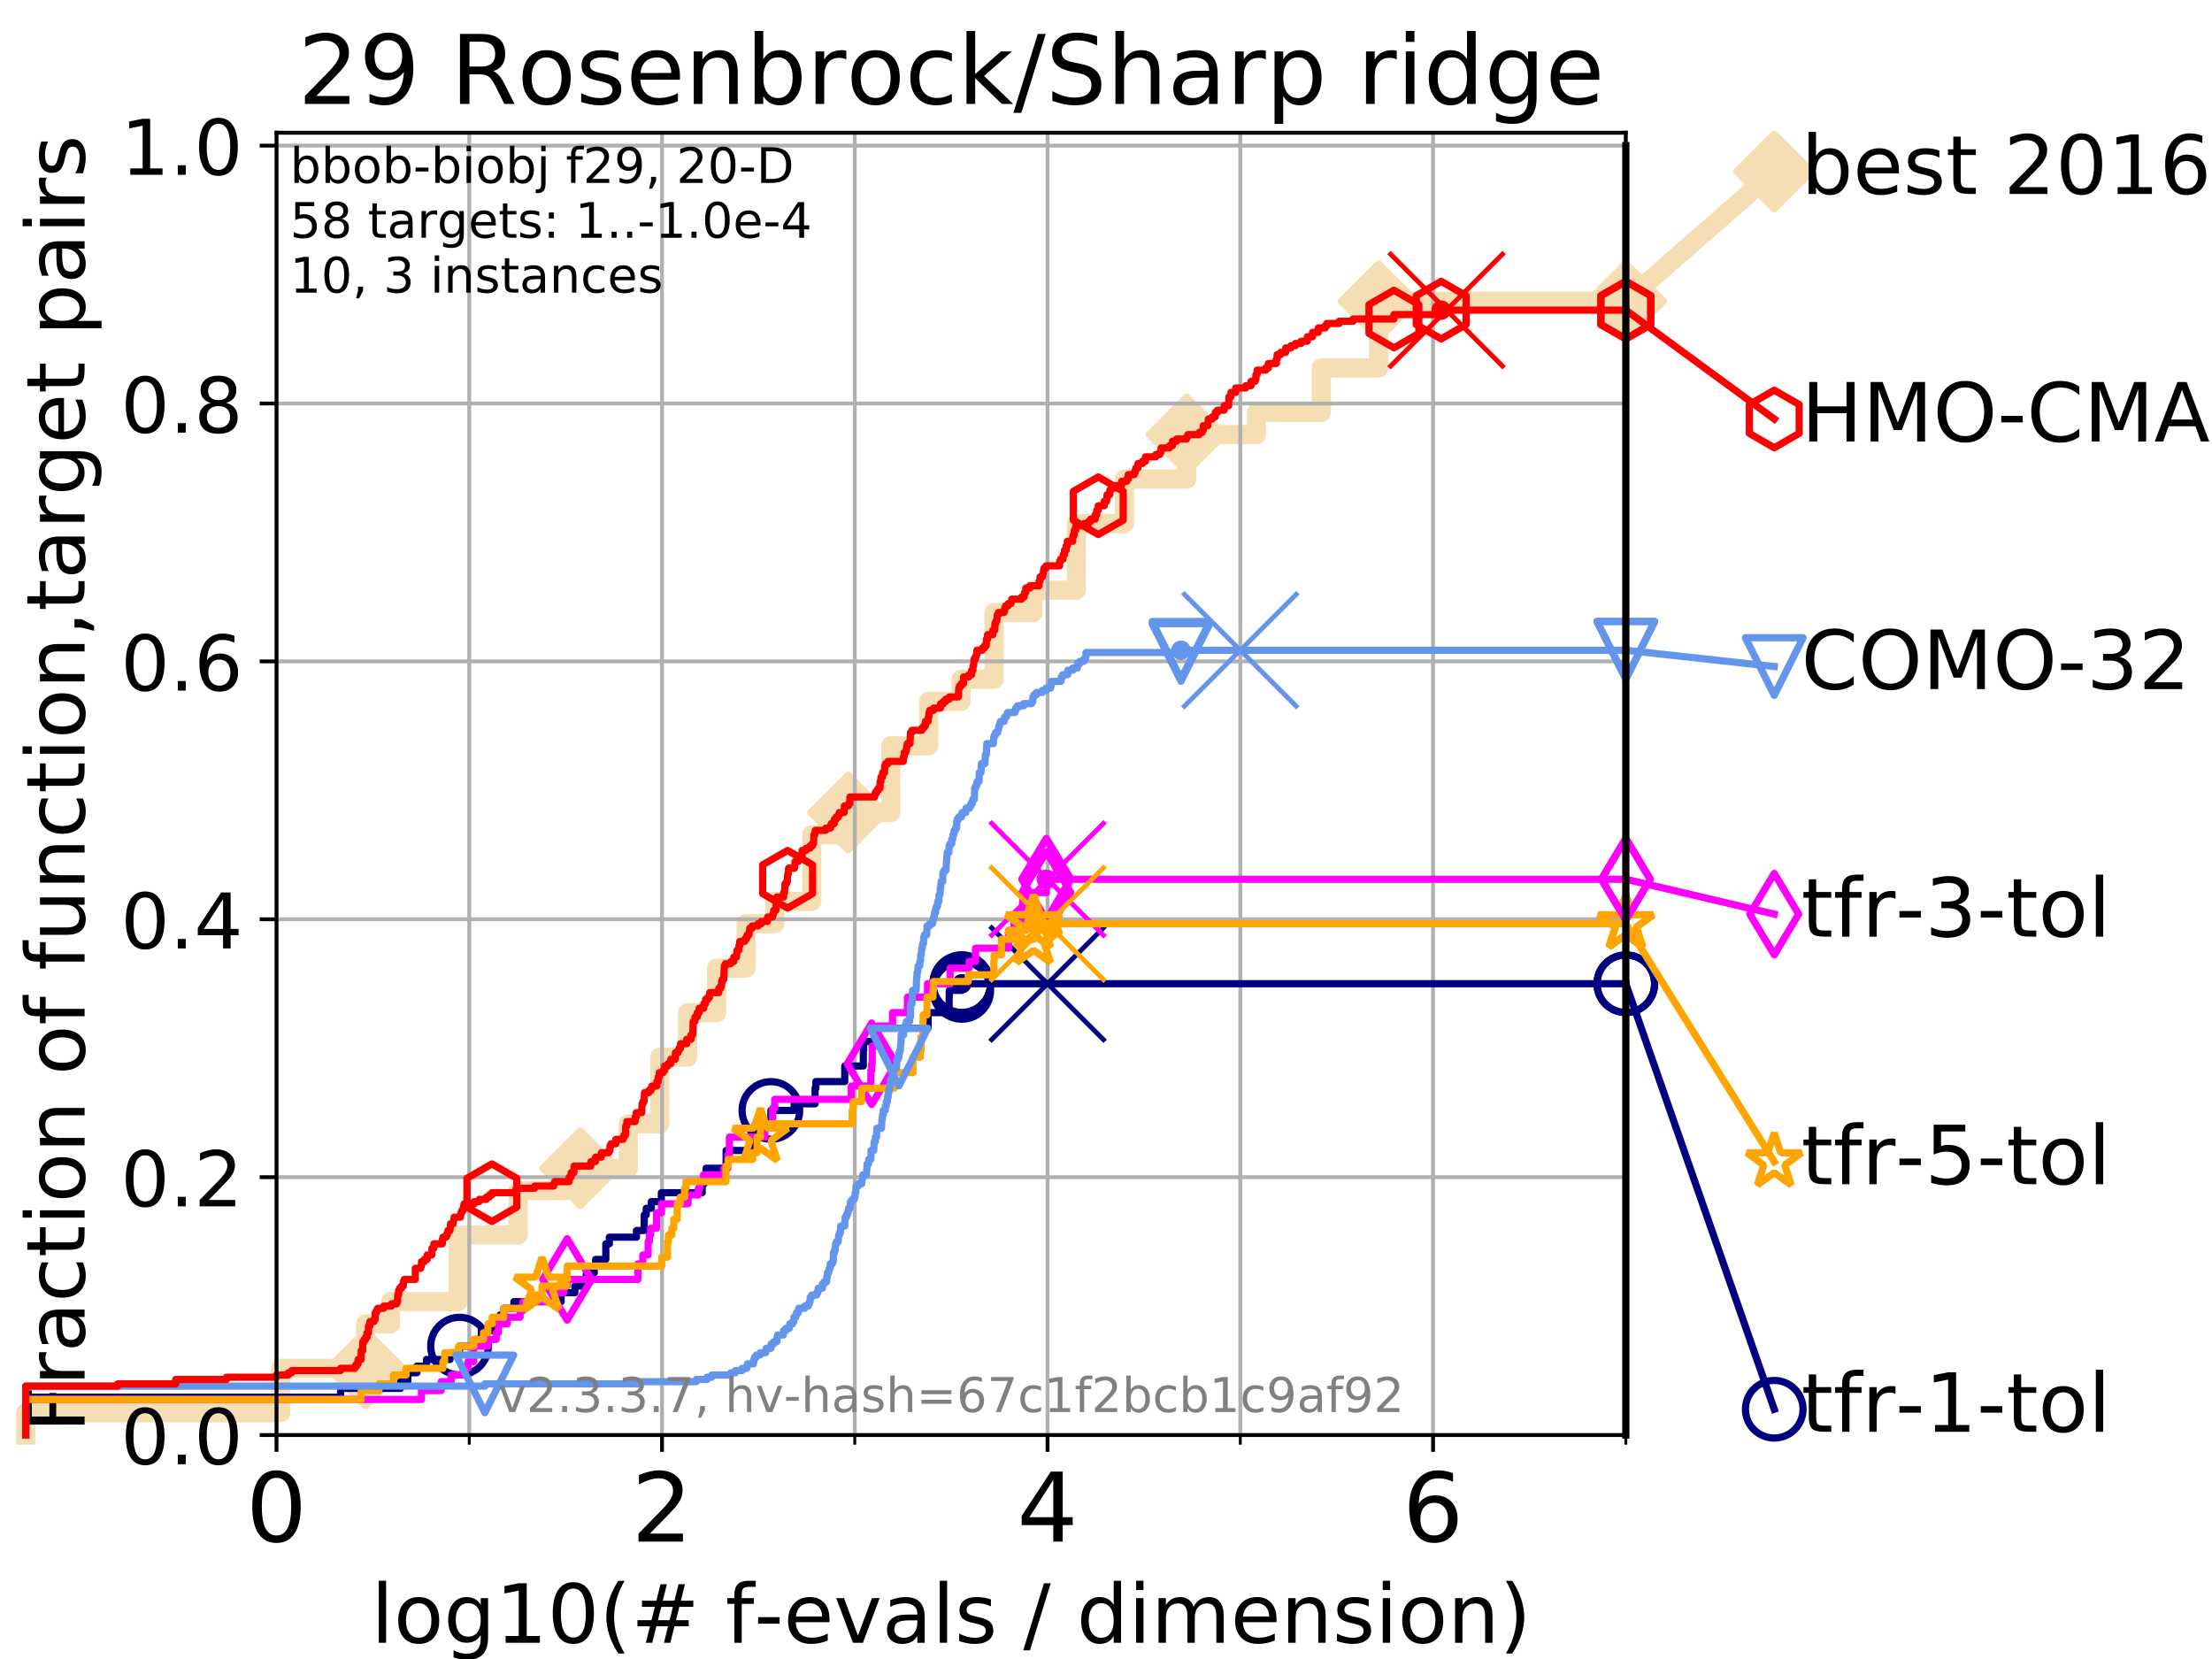 <?xml version="1.0" encoding="utf-8" standalone="no"?>
<!DOCTYPE svg PUBLIC "-//W3C//DTD SVG 1.1//EN"
  "http://www.w3.org/Graphics/SVG/1.1/DTD/svg11.dtd">
<!-- Created with matplotlib (https://matplotlib.org/) -->
<svg height="345.6pt" version="1.1" viewBox="0 0 460.8 345.6" width="460.8pt" xmlns="http://www.w3.org/2000/svg" xmlns:xlink="http://www.w3.org/1999/xlink">
 <defs>
  <style type="text/css">
*{stroke-linecap:butt;stroke-linejoin:round;}
  </style>
 </defs>
 <g id="figure_1">
  <g id="patch_1">
   <path d="M 0 345.6 
L 460.8 345.6 
L 460.8 0 
L 0 0 
z
" style="fill:#ffffff;"/>
  </g>
  <g id="axes_1">
   <g id="patch_2">
    <path d="M 57.6 298.944 
L 338.688 298.944 
L 338.688 27.648 
L 57.6 27.648 
z
" style="fill:#ffffff;"/>
   </g>
   <g id="line2d_1">
    <path d="M 5.357 298.944 
L 5.357 294.313 
L 58.451 294.313 
L 58.451 285.05 
L 76.168 285.05 
L 76.168 275.788 
L 81.334 275.788 
L 81.334 271.157 
L 95.427 271.157 
L 95.427 257.263 
L 107.957 257.263 
L 107.957 248.001 
L 120.876 248.001 
L 120.876 243.37 
L 130.888 243.37 
L 130.888 234.107 
L 137.451 234.107 
L 137.451 220.214 
L 143.241 220.214 
L 143.241 210.951 
L 149.291 210.951 
L 149.291 201.689 
L 155.425 201.689 
L 155.425 192.426 
L 161.395 192.426 
L 161.395 187.795 
L 169.114 187.795 
L 169.114 173.901 
L 176.682 173.901 
L 176.682 169.27 
L 185.562 169.27 
L 185.562 155.377 
L 193.461 155.377 
L 193.461 146.114 
L 200.207 146.114 
L 200.207 141.483 
L 207.077 141.483 
L 207.077 127.589 
L 215.196 127.589 
L 215.196 122.958 
L 224.214 122.958 
L 224.214 109.065 
L 234.252 109.065 
L 234.252 99.802 
L 247.199 99.802 
L 247.199 90.54 
L 261.742 90.54 
L 261.742 85.909 
L 275.248 85.909 
L 275.248 76.646 
L 287.198 76.646 
L 287.198 62.753 
L 338.688 62.753 
" style="fill:none;stroke:#f5deb3;stroke-linecap:square;stroke-width:4;"/>
   </g>
   <g id="line2d_2">
    <defs>
     <path d="M 0 7.778 
L 7.778 0 
L 0 -7.778 
L -7.778 0 
z
" id="m665ad49d9d" style="stroke:#f5deb3;stroke-linejoin:miter;stroke-width:1.5;"/>
    </defs>
    <g>
     <use style="fill:#f5deb3;stroke:#f5deb3;stroke-linejoin:miter;stroke-width:1.5;" x="76.168" xlink:href="#m665ad49d9d" y="285.05"/>
     <use style="fill:#f5deb3;stroke:#f5deb3;stroke-linejoin:miter;stroke-width:1.5;" x="120.876" xlink:href="#m665ad49d9d" y="243.37"/>
     <use style="fill:#f5deb3;stroke:#f5deb3;stroke-linejoin:miter;stroke-width:1.5;" x="176.682" xlink:href="#m665ad49d9d" y="169.27"/>
     <use style="fill:#f5deb3;stroke:#f5deb3;stroke-linejoin:miter;stroke-width:1.5;" x="247.199" xlink:href="#m665ad49d9d" y="90.54"/>
     <use style="fill:#f5deb3;stroke:#f5deb3;stroke-linejoin:miter;stroke-width:1.5;" x="287.198" xlink:href="#m665ad49d9d" y="62.753"/>
     <use style="fill:#f5deb3;stroke:#f5deb3;stroke-linejoin:miter;stroke-width:1.5;" x="338.688" xlink:href="#m665ad49d9d" y="62.753"/>
    </g>
   </g>
   <g id="line2d_3">
    <path style="fill:none;stroke:#f5deb3;stroke-linecap:square;stroke-width:4;"/>
    <g/>
   </g>
   <g id="line2d_4">
    <path d="M 338.688 62.753 
L 369.608 35.706 
" style="fill:none;stroke:#f5deb3;stroke-linecap:square;stroke-width:4;"/>
    <g>
     <use style="fill:#f5deb3;stroke:#f5deb3;stroke-linejoin:miter;stroke-width:1.5;" x="338.688" xlink:href="#m665ad49d9d" y="62.753"/>
     <use style="fill:#f5deb3;stroke:#f5deb3;stroke-linejoin:miter;stroke-width:1.5;" x="369.608" xlink:href="#m665ad49d9d" y="35.706"/>
    </g>
   </g>
   <g id="matplotlib.axis_1">
    <g id="xtick_1">
     <g id="line2d_5">
      <path clip-path="url(#pdfe41f080b)" d="M 57.6 298.944 
L 57.6 27.648 
" style="fill:none;stroke:#b0b0b0;stroke-linecap:square;stroke-width:0.8;"/>
     </g>
     <g id="line2d_6">
      <defs>
       <path d="M 0 0 
L 0 3.5 
" id="m0dca7db0b0" style="stroke:#000000;stroke-width:0.8;"/>
      </defs>
      <g>
       <use style="stroke:#000000;stroke-width:0.8;" x="57.6" xlink:href="#m0dca7db0b0" y="298.944"/>
      </g>
     </g>
     <g id="text_1">
      <!-- 0 -->
      <defs>
       <path d="M 31.781 66.406 
Q 24.172 66.406 20.328 58.906 
Q 16.5 51.422 16.5 36.375 
Q 16.5 21.391 20.328 13.891 
Q 24.172 6.391 31.781 6.391 
Q 39.453 6.391 43.281 13.891 
Q 47.125 21.391 47.125 36.375 
Q 47.125 51.422 43.281 58.906 
Q 39.453 66.406 31.781 66.406 
z
M 31.781 74.219 
Q 44.047 74.219 50.516 64.516 
Q 56.984 54.828 56.984 36.375 
Q 56.984 17.969 50.516 8.266 
Q 44.047 -1.422 31.781 -1.422 
Q 19.531 -1.422 13.062 8.266 
Q 6.594 17.969 6.594 36.375 
Q 6.594 54.828 13.062 64.516 
Q 19.531 74.219 31.781 74.219 
z
" id="DejaVuSans-48"/>
      </defs>
      <g transform="translate(51.237 321.141)scale(0.2 -0.2)">
       <use xlink:href="#DejaVuSans-48"/>
      </g>
     </g>
    </g>
    <g id="xtick_2">
     <g id="line2d_7">
      <path clip-path="url(#pdfe41f080b)" d="M 137.911 298.944 
L 137.911 27.648 
" style="fill:none;stroke:#b0b0b0;stroke-linecap:square;stroke-width:0.8;"/>
     </g>
     <g id="line2d_8">
      <g>
       <use style="stroke:#000000;stroke-width:0.8;" x="137.911" xlink:href="#m0dca7db0b0" y="298.944"/>
      </g>
     </g>
     <g id="text_2">
      <!-- 2 -->
      <defs>
       <path d="M 19.188 8.297 
L 53.609 8.297 
L 53.609 0 
L 7.328 0 
L 7.328 8.297 
Q 12.938 14.109 22.625 23.891 
Q 32.328 33.688 34.812 36.531 
Q 39.547 41.844 41.422 45.531 
Q 43.312 49.219 43.312 52.781 
Q 43.312 58.594 39.234 62.25 
Q 35.156 65.922 28.609 65.922 
Q 23.969 65.922 18.812 64.312 
Q 13.672 62.703 7.812 59.422 
L 7.812 69.391 
Q 13.766 71.781 18.938 73 
Q 24.125 74.219 28.422 74.219 
Q 39.75 74.219 46.484 68.547 
Q 53.219 62.891 53.219 53.422 
Q 53.219 48.922 51.531 44.891 
Q 49.859 40.875 45.406 35.406 
Q 44.188 33.984 37.641 27.219 
Q 31.109 20.453 19.188 8.297 
z
" id="DejaVuSans-50"/>
      </defs>
      <g transform="translate(131.548 321.141)scale(0.2 -0.2)">
       <use xlink:href="#DejaVuSans-50"/>
      </g>
     </g>
    </g>
    <g id="xtick_3">
     <g id="line2d_9">
      <path clip-path="url(#pdfe41f080b)" d="M 218.222 298.944 
L 218.222 27.648 
" style="fill:none;stroke:#b0b0b0;stroke-linecap:square;stroke-width:0.8;"/>
     </g>
     <g id="line2d_10">
      <g>
       <use style="stroke:#000000;stroke-width:0.8;" x="218.222" xlink:href="#m0dca7db0b0" y="298.944"/>
      </g>
     </g>
     <g id="text_3">
      <!-- 4 -->
      <defs>
       <path d="M 37.797 64.312 
L 12.891 25.391 
L 37.797 25.391 
z
M 35.203 72.906 
L 47.609 72.906 
L 47.609 25.391 
L 58.016 25.391 
L 58.016 17.188 
L 47.609 17.188 
L 47.609 0 
L 37.797 0 
L 37.797 17.188 
L 4.891 17.188 
L 4.891 26.703 
z
" id="DejaVuSans-52"/>
      </defs>
      <g transform="translate(211.859 321.141)scale(0.2 -0.2)">
       <use xlink:href="#DejaVuSans-52"/>
      </g>
     </g>
    </g>
    <g id="xtick_4">
     <g id="line2d_11">
      <path clip-path="url(#pdfe41f080b)" d="M 298.533 298.944 
L 298.533 27.648 
" style="fill:none;stroke:#b0b0b0;stroke-linecap:square;stroke-width:0.8;"/>
     </g>
     <g id="line2d_12">
      <g>
       <use style="stroke:#000000;stroke-width:0.8;" x="298.533" xlink:href="#m0dca7db0b0" y="298.944"/>
      </g>
     </g>
     <g id="text_4">
      <!-- 6 -->
      <defs>
       <path d="M 33.016 40.375 
Q 26.375 40.375 22.484 35.828 
Q 18.609 31.297 18.609 23.391 
Q 18.609 15.531 22.484 10.953 
Q 26.375 6.391 33.016 6.391 
Q 39.656 6.391 43.531 10.953 
Q 47.406 15.531 47.406 23.391 
Q 47.406 31.297 43.531 35.828 
Q 39.656 40.375 33.016 40.375 
z
M 52.594 71.297 
L 52.594 62.312 
Q 48.875 64.062 45.094 64.984 
Q 41.312 65.922 37.594 65.922 
Q 27.828 65.922 22.672 59.328 
Q 17.531 52.734 16.797 39.406 
Q 19.672 43.656 24.016 45.922 
Q 28.375 48.188 33.594 48.188 
Q 44.578 48.188 50.953 41.516 
Q 57.328 34.859 57.328 23.391 
Q 57.328 12.156 50.688 5.359 
Q 44.047 -1.422 33.016 -1.422 
Q 20.359 -1.422 13.672 8.266 
Q 6.984 17.969 6.984 36.375 
Q 6.984 53.656 15.188 63.938 
Q 23.391 74.219 37.203 74.219 
Q 40.922 74.219 44.703 73.484 
Q 48.484 72.75 52.594 71.297 
z
" id="DejaVuSans-54"/>
      </defs>
      <g transform="translate(292.17 321.141)scale(0.2 -0.2)">
       <use xlink:href="#DejaVuSans-54"/>
      </g>
     </g>
    </g>
    <g id="xtick_5">
     <g id="line2d_13">
      <path clip-path="url(#pdfe41f080b)" d="M 97.755 298.944 
L 97.755 27.648 
" style="fill:none;stroke:#b0b0b0;stroke-linecap:square;stroke-width:0.8;"/>
     </g>
     <g id="line2d_14">
      <defs>
       <path d="M 0 0 
L 0 2 
" id="me9d78f9b3c" style="stroke:#000000;stroke-width:0.6;"/>
      </defs>
      <g>
       <use style="stroke:#000000;stroke-width:0.6;" x="97.755" xlink:href="#me9d78f9b3c" y="298.944"/>
      </g>
     </g>
    </g>
    <g id="xtick_6">
     <g id="line2d_15">
      <path clip-path="url(#pdfe41f080b)" d="M 178.066 298.944 
L 178.066 27.648 
" style="fill:none;stroke:#b0b0b0;stroke-linecap:square;stroke-width:0.8;"/>
     </g>
     <g id="line2d_16">
      <g>
       <use style="stroke:#000000;stroke-width:0.6;" x="178.066" xlink:href="#me9d78f9b3c" y="298.944"/>
      </g>
     </g>
    </g>
    <g id="xtick_7">
     <g id="line2d_17">
      <path clip-path="url(#pdfe41f080b)" d="M 258.377 298.944 
L 258.377 27.648 
" style="fill:none;stroke:#b0b0b0;stroke-linecap:square;stroke-width:0.8;"/>
     </g>
     <g id="line2d_18">
      <g>
       <use style="stroke:#000000;stroke-width:0.6;" x="258.377" xlink:href="#me9d78f9b3c" y="298.944"/>
      </g>
     </g>
    </g>
    <g id="xtick_8">
     <g id="line2d_19">
      <path clip-path="url(#pdfe41f080b)" d="M 338.688 298.944 
L 338.688 27.648 
" style="fill:none;stroke:#b0b0b0;stroke-linecap:square;stroke-width:0.8;"/>
     </g>
     <g id="line2d_20">
      <g>
       <use style="stroke:#000000;stroke-width:0.6;" x="338.688" xlink:href="#me9d78f9b3c" y="298.944"/>
      </g>
     </g>
    </g>
    <g id="text_5">
     <!-- log10(# f-evals / dimension) -->
     <defs>
      <path d="M 9.422 75.984 
L 18.406 75.984 
L 18.406 0 
L 9.422 0 
z
" id="DejaVuSans-108"/>
      <path d="M 30.609 48.391 
Q 23.391 48.391 19.188 42.75 
Q 14.984 37.109 14.984 27.297 
Q 14.984 17.484 19.156 11.844 
Q 23.344 6.203 30.609 6.203 
Q 37.797 6.203 41.984 11.859 
Q 46.188 17.531 46.188 27.297 
Q 46.188 37.016 41.984 42.703 
Q 37.797 48.391 30.609 48.391 
z
M 30.609 56 
Q 42.328 56 49.016 48.375 
Q 55.719 40.766 55.719 27.297 
Q 55.719 13.875 49.016 6.219 
Q 42.328 -1.422 30.609 -1.422 
Q 18.844 -1.422 12.172 6.219 
Q 5.516 13.875 5.516 27.297 
Q 5.516 40.766 12.172 48.375 
Q 18.844 56 30.609 56 
z
" id="DejaVuSans-111"/>
      <path d="M 45.406 27.984 
Q 45.406 37.75 41.375 43.109 
Q 37.359 48.484 30.078 48.484 
Q 22.859 48.484 18.828 43.109 
Q 14.797 37.75 14.797 27.984 
Q 14.797 18.266 18.828 12.891 
Q 22.859 7.516 30.078 7.516 
Q 37.359 7.516 41.375 12.891 
Q 45.406 18.266 45.406 27.984 
z
M 54.391 6.781 
Q 54.391 -7.172 48.188 -13.984 
Q 42 -20.797 29.203 -20.797 
Q 24.469 -20.797 20.266 -20.094 
Q 16.062 -19.391 12.109 -17.922 
L 12.109 -9.188 
Q 16.062 -11.328 19.922 -12.344 
Q 23.781 -13.375 27.781 -13.375 
Q 36.625 -13.375 41.016 -8.766 
Q 45.406 -4.156 45.406 5.172 
L 45.406 9.625 
Q 42.625 4.781 38.281 2.391 
Q 33.938 0 27.875 0 
Q 17.828 0 11.672 7.656 
Q 5.516 15.328 5.516 27.984 
Q 5.516 40.672 11.672 48.328 
Q 17.828 56 27.875 56 
Q 33.938 56 38.281 53.609 
Q 42.625 51.219 45.406 46.391 
L 45.406 54.688 
L 54.391 54.688 
z
" id="DejaVuSans-103"/>
      <path d="M 12.406 8.297 
L 28.516 8.297 
L 28.516 63.922 
L 10.984 60.406 
L 10.984 69.391 
L 28.422 72.906 
L 38.281 72.906 
L 38.281 8.297 
L 54.391 8.297 
L 54.391 0 
L 12.406 0 
z
" id="DejaVuSans-49"/>
      <path d="M 31 75.875 
Q 24.469 64.656 21.281 53.656 
Q 18.109 42.672 18.109 31.391 
Q 18.109 20.125 21.312 9.062 
Q 24.516 -2 31 -13.188 
L 23.188 -13.188 
Q 15.875 -1.703 12.234 9.375 
Q 8.594 20.453 8.594 31.391 
Q 8.594 42.281 12.203 53.312 
Q 15.828 64.359 23.188 75.875 
z
" id="DejaVuSans-40"/>
      <path d="M 51.125 44 
L 36.922 44 
L 32.812 27.688 
L 47.125 27.688 
z
M 43.797 71.781 
L 38.719 51.516 
L 52.984 51.516 
L 58.109 71.781 
L 65.922 71.781 
L 60.891 51.516 
L 76.125 51.516 
L 76.125 44 
L 58.984 44 
L 54.984 27.688 
L 70.516 27.688 
L 70.516 20.219 
L 53.078 20.219 
L 48 0 
L 40.188 0 
L 45.219 20.219 
L 30.906 20.219 
L 25.875 0 
L 18.016 0 
L 23.094 20.219 
L 7.719 20.219 
L 7.719 27.688 
L 24.906 27.688 
L 29 44 
L 13.281 44 
L 13.281 51.516 
L 30.906 51.516 
L 35.891 71.781 
z
" id="DejaVuSans-35"/>
      <path id="DejaVuSans-32"/>
      <path d="M 37.109 75.984 
L 37.109 68.5 
L 28.516 68.5 
Q 23.688 68.5 21.797 66.547 
Q 19.922 64.594 19.922 59.516 
L 19.922 54.688 
L 34.719 54.688 
L 34.719 47.703 
L 19.922 47.703 
L 19.922 0 
L 10.891 0 
L 10.891 47.703 
L 2.297 47.703 
L 2.297 54.688 
L 10.891 54.688 
L 10.891 58.5 
Q 10.891 67.625 15.141 71.797 
Q 19.391 75.984 28.609 75.984 
z
" id="DejaVuSans-102"/>
      <path d="M 4.891 31.391 
L 31.203 31.391 
L 31.203 23.391 
L 4.891 23.391 
z
" id="DejaVuSans-45"/>
      <path d="M 56.203 29.594 
L 56.203 25.203 
L 14.891 25.203 
Q 15.484 15.922 20.484 11.062 
Q 25.484 6.203 34.422 6.203 
Q 39.594 6.203 44.453 7.469 
Q 49.312 8.734 54.109 11.281 
L 54.109 2.781 
Q 49.266 0.734 44.188 -0.344 
Q 39.109 -1.422 33.891 -1.422 
Q 20.797 -1.422 13.156 6.188 
Q 5.516 13.812 5.516 26.812 
Q 5.516 40.234 12.766 48.109 
Q 20.016 56 32.328 56 
Q 43.359 56 49.781 48.891 
Q 56.203 41.797 56.203 29.594 
z
M 47.219 32.234 
Q 47.125 39.594 43.094 43.984 
Q 39.062 48.391 32.422 48.391 
Q 24.906 48.391 20.391 44.141 
Q 15.875 39.891 15.188 32.172 
z
" id="DejaVuSans-101"/>
      <path d="M 2.984 54.688 
L 12.5 54.688 
L 29.594 8.797 
L 46.688 54.688 
L 56.203 54.688 
L 35.688 0 
L 23.484 0 
z
" id="DejaVuSans-118"/>
      <path d="M 34.281 27.484 
Q 23.391 27.484 19.188 25 
Q 14.984 22.516 14.984 16.5 
Q 14.984 11.719 18.141 8.906 
Q 21.297 6.109 26.703 6.109 
Q 34.188 6.109 38.703 11.406 
Q 43.219 16.703 43.219 25.484 
L 43.219 27.484 
z
M 52.203 31.203 
L 52.203 0 
L 43.219 0 
L 43.219 8.297 
Q 40.141 3.328 35.547 0.953 
Q 30.953 -1.422 24.312 -1.422 
Q 15.922 -1.422 10.953 3.297 
Q 6 8.016 6 15.922 
Q 6 25.141 12.172 29.828 
Q 18.359 34.516 30.609 34.516 
L 43.219 34.516 
L 43.219 35.406 
Q 43.219 41.609 39.141 45 
Q 35.062 48.391 27.688 48.391 
Q 23 48.391 18.547 47.266 
Q 14.109 46.141 10.016 43.891 
L 10.016 52.203 
Q 14.938 54.109 19.578 55.047 
Q 24.219 56 28.609 56 
Q 40.484 56 46.344 49.844 
Q 52.203 43.703 52.203 31.203 
z
" id="DejaVuSans-97"/>
      <path d="M 44.281 53.078 
L 44.281 44.578 
Q 40.484 46.531 36.375 47.5 
Q 32.281 48.484 27.875 48.484 
Q 21.188 48.484 17.844 46.438 
Q 14.5 44.391 14.5 40.281 
Q 14.5 37.156 16.891 35.375 
Q 19.281 33.594 26.516 31.984 
L 29.594 31.297 
Q 39.156 29.25 43.188 25.516 
Q 47.219 21.781 47.219 15.094 
Q 47.219 7.469 41.188 3.016 
Q 35.156 -1.422 24.609 -1.422 
Q 20.219 -1.422 15.453 -0.562 
Q 10.688 0.297 5.422 2 
L 5.422 11.281 
Q 10.406 8.688 15.234 7.391 
Q 20.062 6.109 24.812 6.109 
Q 31.156 6.109 34.562 8.281 
Q 37.984 10.453 37.984 14.406 
Q 37.984 18.062 35.516 20.016 
Q 33.062 21.969 24.703 23.781 
L 21.578 24.516 
Q 13.234 26.266 9.516 29.906 
Q 5.812 33.547 5.812 39.891 
Q 5.812 47.609 11.281 51.797 
Q 16.75 56 26.812 56 
Q 31.781 56 36.172 55.266 
Q 40.578 54.547 44.281 53.078 
z
" id="DejaVuSans-115"/>
      <path d="M 25.391 72.906 
L 33.688 72.906 
L 8.297 -9.281 
L 0 -9.281 
z
" id="DejaVuSans-47"/>
      <path d="M 45.406 46.391 
L 45.406 75.984 
L 54.391 75.984 
L 54.391 0 
L 45.406 0 
L 45.406 8.203 
Q 42.578 3.328 38.25 0.953 
Q 33.938 -1.422 27.875 -1.422 
Q 17.969 -1.422 11.734 6.484 
Q 5.516 14.406 5.516 27.297 
Q 5.516 40.188 11.734 48.094 
Q 17.969 56 27.875 56 
Q 33.938 56 38.25 53.625 
Q 42.578 51.266 45.406 46.391 
z
M 14.797 27.297 
Q 14.797 17.391 18.875 11.75 
Q 22.953 6.109 30.078 6.109 
Q 37.203 6.109 41.297 11.75 
Q 45.406 17.391 45.406 27.297 
Q 45.406 37.203 41.297 42.844 
Q 37.203 48.484 30.078 48.484 
Q 22.953 48.484 18.875 42.844 
Q 14.797 37.203 14.797 27.297 
z
" id="DejaVuSans-100"/>
      <path d="M 9.422 54.688 
L 18.406 54.688 
L 18.406 0 
L 9.422 0 
z
M 9.422 75.984 
L 18.406 75.984 
L 18.406 64.594 
L 9.422 64.594 
z
" id="DejaVuSans-105"/>
      <path d="M 52 44.188 
Q 55.375 50.25 60.062 53.125 
Q 64.75 56 71.094 56 
Q 79.641 56 84.281 50.016 
Q 88.922 44.047 88.922 33.016 
L 88.922 0 
L 79.891 0 
L 79.891 32.719 
Q 79.891 40.578 77.094 44.375 
Q 74.312 48.188 68.609 48.188 
Q 61.625 48.188 57.562 43.547 
Q 53.516 38.922 53.516 30.906 
L 53.516 0 
L 44.484 0 
L 44.484 32.719 
Q 44.484 40.625 41.703 44.406 
Q 38.922 48.188 33.109 48.188 
Q 26.219 48.188 22.156 43.531 
Q 18.109 38.875 18.109 30.906 
L 18.109 0 
L 9.078 0 
L 9.078 54.688 
L 18.109 54.688 
L 18.109 46.188 
Q 21.188 51.219 25.484 53.609 
Q 29.781 56 35.688 56 
Q 41.656 56 45.828 52.969 
Q 50 49.953 52 44.188 
z
" id="DejaVuSans-109"/>
      <path d="M 54.891 33.016 
L 54.891 0 
L 45.906 0 
L 45.906 32.719 
Q 45.906 40.484 42.875 44.328 
Q 39.844 48.188 33.797 48.188 
Q 26.516 48.188 22.312 43.547 
Q 18.109 38.922 18.109 30.906 
L 18.109 0 
L 9.078 0 
L 9.078 54.688 
L 18.109 54.688 
L 18.109 46.188 
Q 21.344 51.125 25.703 53.562 
Q 30.078 56 35.797 56 
Q 45.219 56 50.047 50.172 
Q 54.891 44.344 54.891 33.016 
z
" id="DejaVuSans-110"/>
      <path d="M 8.016 75.875 
L 15.828 75.875 
Q 23.141 64.359 26.781 53.312 
Q 30.422 42.281 30.422 31.391 
Q 30.422 20.453 26.781 9.375 
Q 23.141 -1.703 15.828 -13.188 
L 8.016 -13.188 
Q 14.5 -2 17.703 9.062 
Q 20.906 20.125 20.906 31.391 
Q 20.906 42.672 17.703 53.656 
Q 14.5 64.656 8.016 75.875 
z
" id="DejaVuSans-41"/>
     </defs>
     <g transform="translate(77.303 342.218)scale(0.17 -0.17)">
      <use xlink:href="#DejaVuSans-108"/>
      <use x="27.783" xlink:href="#DejaVuSans-111"/>
      <use x="88.965" xlink:href="#DejaVuSans-103"/>
      <use x="152.441" xlink:href="#DejaVuSans-49"/>
      <use x="216.064" xlink:href="#DejaVuSans-48"/>
      <use x="279.688" xlink:href="#DejaVuSans-40"/>
      <use x="318.701" xlink:href="#DejaVuSans-35"/>
      <use x="402.49" xlink:href="#DejaVuSans-32"/>
      <use x="434.277" xlink:href="#DejaVuSans-102"/>
      <use x="469.404" xlink:href="#DejaVuSans-45"/>
      <use x="505.488" xlink:href="#DejaVuSans-101"/>
      <use x="567.012" xlink:href="#DejaVuSans-118"/>
      <use x="626.191" xlink:href="#DejaVuSans-97"/>
      <use x="687.471" xlink:href="#DejaVuSans-108"/>
      <use x="715.254" xlink:href="#DejaVuSans-115"/>
      <use x="767.354" xlink:href="#DejaVuSans-32"/>
      <use x="799.141" xlink:href="#DejaVuSans-47"/>
      <use x="832.832" xlink:href="#DejaVuSans-32"/>
      <use x="864.619" xlink:href="#DejaVuSans-100"/>
      <use x="928.096" xlink:href="#DejaVuSans-105"/>
      <use x="955.879" xlink:href="#DejaVuSans-109"/>
      <use x="1053.291" xlink:href="#DejaVuSans-101"/>
      <use x="1114.814" xlink:href="#DejaVuSans-110"/>
      <use x="1178.193" xlink:href="#DejaVuSans-115"/>
      <use x="1230.293" xlink:href="#DejaVuSans-105"/>
      <use x="1258.076" xlink:href="#DejaVuSans-111"/>
      <use x="1319.258" xlink:href="#DejaVuSans-110"/>
      <use x="1382.637" xlink:href="#DejaVuSans-41"/>
     </g>
    </g>
   </g>
   <g id="matplotlib.axis_2">
    <g id="ytick_1">
     <g id="line2d_21">
      <path clip-path="url(#pdfe41f080b)" d="M 57.6 298.944 
L 338.688 298.944 
" style="fill:none;stroke:#b0b0b0;stroke-linecap:square;stroke-width:0.8;"/>
     </g>
     <g id="line2d_22">
      <defs>
       <path d="M 0 0 
L -3.5 0 
" id="m59908237a4" style="stroke:#000000;stroke-width:0.8;"/>
      </defs>
      <g>
       <use style="stroke:#000000;stroke-width:0.8;" x="57.6" xlink:href="#m59908237a4" y="298.944"/>
      </g>
     </g>
     <g id="text_6">
      <!-- 0.0 -->
      <defs>
       <path d="M 10.688 12.406 
L 21 12.406 
L 21 0 
L 10.688 0 
z
" id="DejaVuSans-46"/>
      </defs>
      <g transform="translate(25.155 305.023)scale(0.16 -0.16)">
       <use xlink:href="#DejaVuSans-48"/>
       <use x="63.623" xlink:href="#DejaVuSans-46"/>
       <use x="95.41" xlink:href="#DejaVuSans-48"/>
      </g>
     </g>
    </g>
    <g id="ytick_2">
     <g id="line2d_23">
      <path clip-path="url(#pdfe41f080b)" d="M 57.6 245.222 
L 338.688 245.222 
" style="fill:none;stroke:#b0b0b0;stroke-linecap:square;stroke-width:0.8;"/>
     </g>
     <g id="line2d_24">
      <g>
       <use style="stroke:#000000;stroke-width:0.8;" x="57.6" xlink:href="#m59908237a4" y="245.222"/>
      </g>
     </g>
     <g id="text_7">
      <!-- 0.2 -->
      <g transform="translate(25.155 251.301)scale(0.16 -0.16)">
       <use xlink:href="#DejaVuSans-48"/>
       <use x="63.623" xlink:href="#DejaVuSans-46"/>
       <use x="95.41" xlink:href="#DejaVuSans-50"/>
      </g>
     </g>
    </g>
    <g id="ytick_3">
     <g id="line2d_25">
      <path clip-path="url(#pdfe41f080b)" d="M 57.6 191.5 
L 338.688 191.5 
" style="fill:none;stroke:#b0b0b0;stroke-linecap:square;stroke-width:0.8;"/>
     </g>
     <g id="line2d_26">
      <g>
       <use style="stroke:#000000;stroke-width:0.8;" x="57.6" xlink:href="#m59908237a4" y="191.5"/>
      </g>
     </g>
     <g id="text_8">
      <!-- 0.4 -->
      <g transform="translate(25.155 197.579)scale(0.16 -0.16)">
       <use xlink:href="#DejaVuSans-48"/>
       <use x="63.623" xlink:href="#DejaVuSans-46"/>
       <use x="95.41" xlink:href="#DejaVuSans-52"/>
      </g>
     </g>
    </g>
    <g id="ytick_4">
     <g id="line2d_27">
      <path clip-path="url(#pdfe41f080b)" d="M 57.6 137.778 
L 338.688 137.778 
" style="fill:none;stroke:#b0b0b0;stroke-linecap:square;stroke-width:0.8;"/>
     </g>
     <g id="line2d_28">
      <g>
       <use style="stroke:#000000;stroke-width:0.8;" x="57.6" xlink:href="#m59908237a4" y="137.778"/>
      </g>
     </g>
     <g id="text_9">
      <!-- 0.6 -->
      <g transform="translate(25.155 143.857)scale(0.16 -0.16)">
       <use xlink:href="#DejaVuSans-48"/>
       <use x="63.623" xlink:href="#DejaVuSans-46"/>
       <use x="95.41" xlink:href="#DejaVuSans-54"/>
      </g>
     </g>
    </g>
    <g id="ytick_5">
     <g id="line2d_29">
      <path clip-path="url(#pdfe41f080b)" d="M 57.6 84.056 
L 338.688 84.056 
" style="fill:none;stroke:#b0b0b0;stroke-linecap:square;stroke-width:0.8;"/>
     </g>
     <g id="line2d_30">
      <g>
       <use style="stroke:#000000;stroke-width:0.8;" x="57.6" xlink:href="#m59908237a4" y="84.056"/>
      </g>
     </g>
     <g id="text_10">
      <!-- 0.8 -->
      <defs>
       <path d="M 31.781 34.625 
Q 24.75 34.625 20.719 30.859 
Q 16.703 27.094 16.703 20.516 
Q 16.703 13.922 20.719 10.156 
Q 24.75 6.391 31.781 6.391 
Q 38.812 6.391 42.859 10.172 
Q 46.922 13.969 46.922 20.516 
Q 46.922 27.094 42.891 30.859 
Q 38.875 34.625 31.781 34.625 
z
M 21.922 38.812 
Q 15.578 40.375 12.031 44.719 
Q 8.5 49.078 8.5 55.328 
Q 8.5 64.062 14.719 69.141 
Q 20.953 74.219 31.781 74.219 
Q 42.672 74.219 48.875 69.141 
Q 55.078 64.062 55.078 55.328 
Q 55.078 49.078 51.531 44.719 
Q 48 40.375 41.703 38.812 
Q 48.828 37.156 52.797 32.312 
Q 56.781 27.484 56.781 20.516 
Q 56.781 9.906 50.312 4.234 
Q 43.844 -1.422 31.781 -1.422 
Q 19.734 -1.422 13.25 4.234 
Q 6.781 9.906 6.781 20.516 
Q 6.781 27.484 10.781 32.312 
Q 14.797 37.156 21.922 38.812 
z
M 18.312 54.391 
Q 18.312 48.734 21.844 45.562 
Q 25.391 42.391 31.781 42.391 
Q 38.141 42.391 41.719 45.562 
Q 45.312 48.734 45.312 54.391 
Q 45.312 60.062 41.719 63.234 
Q 38.141 66.406 31.781 66.406 
Q 25.391 66.406 21.844 63.234 
Q 18.312 60.062 18.312 54.391 
z
" id="DejaVuSans-56"/>
      </defs>
      <g transform="translate(25.155 90.135)scale(0.16 -0.16)">
       <use xlink:href="#DejaVuSans-48"/>
       <use x="63.623" xlink:href="#DejaVuSans-46"/>
       <use x="95.41" xlink:href="#DejaVuSans-56"/>
      </g>
     </g>
    </g>
    <g id="ytick_6">
     <g id="line2d_31">
      <path clip-path="url(#pdfe41f080b)" d="M 57.6 30.334 
L 338.688 30.334 
" style="fill:none;stroke:#b0b0b0;stroke-linecap:square;stroke-width:0.8;"/>
     </g>
     <g id="line2d_32">
      <g>
       <use style="stroke:#000000;stroke-width:0.8;" x="57.6" xlink:href="#m59908237a4" y="30.334"/>
      </g>
     </g>
     <g id="text_11">
      <!-- 1.0 -->
      <g transform="translate(25.155 36.413)scale(0.16 -0.16)">
       <use xlink:href="#DejaVuSans-49"/>
       <use x="63.623" xlink:href="#DejaVuSans-46"/>
       <use x="95.41" xlink:href="#DejaVuSans-48"/>
      </g>
     </g>
    </g>
    <g id="text_12">
     <!-- Fraction of function,target pairs -->
     <defs>
      <path d="M 9.812 72.906 
L 51.703 72.906 
L 51.703 64.594 
L 19.672 64.594 
L 19.672 43.109 
L 48.578 43.109 
L 48.578 34.812 
L 19.672 34.812 
L 19.672 0 
L 9.812 0 
z
" id="DejaVuSans-70"/>
      <path d="M 41.109 46.297 
Q 39.594 47.172 37.812 47.578 
Q 36.031 48 33.891 48 
Q 26.266 48 22.188 43.047 
Q 18.109 38.094 18.109 28.812 
L 18.109 0 
L 9.078 0 
L 9.078 54.688 
L 18.109 54.688 
L 18.109 46.188 
Q 20.953 51.172 25.484 53.578 
Q 30.031 56 36.531 56 
Q 37.453 56 38.578 55.875 
Q 39.703 55.766 41.062 55.516 
z
" id="DejaVuSans-114"/>
      <path d="M 48.781 52.594 
L 48.781 44.188 
Q 44.969 46.297 41.141 47.344 
Q 37.312 48.391 33.406 48.391 
Q 24.656 48.391 19.812 42.844 
Q 14.984 37.312 14.984 27.297 
Q 14.984 17.281 19.812 11.734 
Q 24.656 6.203 33.406 6.203 
Q 37.312 6.203 41.141 7.25 
Q 44.969 8.297 48.781 10.406 
L 48.781 2.094 
Q 45.016 0.344 40.984 -0.531 
Q 36.969 -1.422 32.422 -1.422 
Q 20.062 -1.422 12.781 6.344 
Q 5.516 14.109 5.516 27.297 
Q 5.516 40.672 12.859 48.328 
Q 20.219 56 33.016 56 
Q 37.156 56 41.109 55.141 
Q 45.062 54.297 48.781 52.594 
z
" id="DejaVuSans-99"/>
      <path d="M 18.312 70.219 
L 18.312 54.688 
L 36.812 54.688 
L 36.812 47.703 
L 18.312 47.703 
L 18.312 18.016 
Q 18.312 11.328 20.141 9.422 
Q 21.969 7.516 27.594 7.516 
L 36.812 7.516 
L 36.812 0 
L 27.594 0 
Q 17.188 0 13.234 3.875 
Q 9.281 7.766 9.281 18.016 
L 9.281 47.703 
L 2.688 47.703 
L 2.688 54.688 
L 9.281 54.688 
L 9.281 70.219 
z
" id="DejaVuSans-116"/>
      <path d="M 8.5 21.578 
L 8.5 54.688 
L 17.484 54.688 
L 17.484 21.922 
Q 17.484 14.156 20.5 10.266 
Q 23.531 6.391 29.594 6.391 
Q 36.859 6.391 41.078 11.031 
Q 45.312 15.672 45.312 23.688 
L 45.312 54.688 
L 54.297 54.688 
L 54.297 0 
L 45.312 0 
L 45.312 8.406 
Q 42.047 3.422 37.719 1 
Q 33.406 -1.422 27.688 -1.422 
Q 18.266 -1.422 13.375 4.438 
Q 8.5 10.297 8.5 21.578 
z
M 31.109 56 
z
" id="DejaVuSans-117"/>
      <path d="M 11.719 12.406 
L 22.016 12.406 
L 22.016 4 
L 14.016 -11.625 
L 7.719 -11.625 
L 11.719 4 
z
" id="DejaVuSans-44"/>
      <path d="M 18.109 8.203 
L 18.109 -20.797 
L 9.078 -20.797 
L 9.078 54.688 
L 18.109 54.688 
L 18.109 46.391 
Q 20.953 51.266 25.266 53.625 
Q 29.594 56 35.594 56 
Q 45.562 56 51.781 48.094 
Q 58.016 40.188 58.016 27.297 
Q 58.016 14.406 51.781 6.484 
Q 45.562 -1.422 35.594 -1.422 
Q 29.594 -1.422 25.266 0.953 
Q 20.953 3.328 18.109 8.203 
z
M 48.688 27.297 
Q 48.688 37.203 44.609 42.844 
Q 40.531 48.484 33.406 48.484 
Q 26.266 48.484 22.188 42.844 
Q 18.109 37.203 18.109 27.297 
Q 18.109 17.391 22.188 11.75 
Q 26.266 6.109 33.406 6.109 
Q 40.531 6.109 44.609 11.75 
Q 48.688 17.391 48.688 27.297 
z
" id="DejaVuSans-112"/>
     </defs>
     <g transform="translate(17.62 298.435)rotate(-90)scale(0.17 -0.17)">
      <use xlink:href="#DejaVuSans-70"/>
      <use x="57.41" xlink:href="#DejaVuSans-114"/>
      <use x="98.523" xlink:href="#DejaVuSans-97"/>
      <use x="159.803" xlink:href="#DejaVuSans-99"/>
      <use x="214.783" xlink:href="#DejaVuSans-116"/>
      <use x="253.992" xlink:href="#DejaVuSans-105"/>
      <use x="281.775" xlink:href="#DejaVuSans-111"/>
      <use x="342.957" xlink:href="#DejaVuSans-110"/>
      <use x="406.336" xlink:href="#DejaVuSans-32"/>
      <use x="438.123" xlink:href="#DejaVuSans-111"/>
      <use x="499.305" xlink:href="#DejaVuSans-102"/>
      <use x="534.51" xlink:href="#DejaVuSans-32"/>
      <use x="566.297" xlink:href="#DejaVuSans-102"/>
      <use x="601.502" xlink:href="#DejaVuSans-117"/>
      <use x="664.881" xlink:href="#DejaVuSans-110"/>
      <use x="728.26" xlink:href="#DejaVuSans-99"/>
      <use x="783.24" xlink:href="#DejaVuSans-116"/>
      <use x="822.449" xlink:href="#DejaVuSans-105"/>
      <use x="850.232" xlink:href="#DejaVuSans-111"/>
      <use x="911.414" xlink:href="#DejaVuSans-110"/>
      <use x="974.793" xlink:href="#DejaVuSans-44"/>
      <use x="1006.58" xlink:href="#DejaVuSans-116"/>
      <use x="1045.789" xlink:href="#DejaVuSans-97"/>
      <use x="1107.068" xlink:href="#DejaVuSans-114"/>
      <use x="1148.166" xlink:href="#DejaVuSans-103"/>
      <use x="1211.643" xlink:href="#DejaVuSans-101"/>
      <use x="1273.166" xlink:href="#DejaVuSans-116"/>
      <use x="1312.375" xlink:href="#DejaVuSans-32"/>
      <use x="1344.162" xlink:href="#DejaVuSans-112"/>
      <use x="1407.639" xlink:href="#DejaVuSans-97"/>
      <use x="1468.918" xlink:href="#DejaVuSans-105"/>
      <use x="1496.701" xlink:href="#DejaVuSans-114"/>
      <use x="1537.814" xlink:href="#DejaVuSans-115"/>
     </g>
    </g>
   </g>
   <g id="line2d_33">
    <defs>
     <path d="M 0 1.5 
C 0.398 1.5 0.779 1.342 1.061 1.061 
C 1.342 0.779 1.5 0.398 1.5 0 
C 1.5 -0.398 1.342 -0.779 1.061 -1.061 
C 0.779 -1.342 0.398 -1.5 0 -1.5 
C -0.398 -1.5 -0.779 -1.342 -1.061 -1.061 
C -1.342 -0.779 -1.5 -0.398 -1.5 0 
C -1.5 0.398 -1.342 0.779 -1.061 1.061 
C -0.779 1.342 -0.398 1.5 0 1.5 
z
" id="mecb4273608" style="stroke:#f5deb3;"/>
    </defs>
    <g>
     <use style="fill:#f5deb3;stroke:#f5deb3;" x="287.198" xlink:href="#mecb4273608" y="62.753"/>
     <use style="fill:#f5deb3;stroke:#f5deb3;" x="287.198" xlink:href="#mecb4273608" y="62.753"/>
    </g>
   </g>
   <g id="line2d_34">
    <defs>
     <path d="M 0 1.5 
C 0.398 1.5 0.779 1.342 1.061 1.061 
C 1.342 0.779 1.5 0.398 1.5 0 
C 1.5 -0.398 1.342 -0.779 1.061 -1.061 
C 0.779 -1.342 0.398 -1.5 0 -1.5 
C -0.398 -1.5 -0.779 -1.342 -1.061 -1.061 
C -1.342 -0.779 -1.5 -0.398 -1.5 0 
C -1.5 0.398 -1.342 0.779 -1.061 1.061 
C -0.779 1.342 -0.398 1.5 0 1.5 
z
" id="m4ef39da4c5" style="stroke:#000080;"/>
    </defs>
    <g>
     <use style="fill:#000080;stroke:#000080;" x="200.35" xlink:href="#m4ef39da4c5" y="204.931"/>
     <use style="fill:#000080;stroke:#000080;" x="200.35" xlink:href="#m4ef39da4c5" y="204.931"/>
    </g>
   </g>
   <g id="line2d_35">
    <path d="M 5.357 298.944 
L 5.357 291.071 
L 70.949 291.071 
L 70.949 289.218 
L 83.438 289.218 
L 83.438 287.829 
L 84.956 287.829 
L 84.956 285.977 
L 86.847 285.977 
L 86.847 284.587 
L 88.847 284.587 
L 88.847 283.198 
L 93.755 283.198 
L 93.755 281.809 
L 95.723 281.809 
L 95.723 280.419 
L 99.017 280.419 
L 99.017 279.03 
L 100.268 279.03 
L 100.268 277.177 
L 103.372 277.177 
L 103.372 275.325 
L 104.175 275.325 
L 104.175 273.935 
L 104.942 273.935 
L 104.942 272.546 
L 107.06 272.546 
L 107.06 271.157 
L 116.885 271.157 
L 116.885 269.304 
L 119.752 269.304 
L 119.752 267.915 
L 122.148 267.915 
L 122.148 265.136 
L 123.791 265.136 
L 123.791 263.747 
L 124.082 263.747 
L 124.082 262.357 
L 126.202 262.357 
L 126.202 259.116 
L 126.937 259.116 
L 126.937 257.726 
L 132.589 257.726 
L 132.589 256.337 
L 134.204 256.337 
L 134.204 253.095 
L 134.619 253.095 
L 134.619 251.706 
L 135.682 251.706 
L 135.682 250.316 
L 137.771 250.316 
L 137.771 248.464 
L 146.276 248.464 
L 146.276 246.611 
L 146.686 246.611 
L 146.686 244.759 
L 147.098 244.759 
L 147.098 243.37 
L 151.264 243.37 
L 151.264 239.665 
L 156.792 239.665 
L 156.792 236.886 
L 157.327 236.886 
L 157.327 234.107 
L 160.588 234.107 
L 160.588 231.328 
L 165.436 231.328 
L 165.436 229.939 
L 169.793 229.939 
L 169.793 226.697 
L 169.956 226.697 
L 169.956 225.308 
L 175.979 225.308 
L 175.979 222.066 
L 179.848 222.066 
L 179.848 218.824 
L 179.91 218.824 
L 179.91 216.972 
L 182.424 216.972 
L 182.424 214.193 
L 193.343 214.193 
L 193.343 210.951 
L 197.724 210.951 
L 197.724 207.709 
L 197.751 207.709 
L 197.751 206.32 
L 200.35 206.32 
L 200.35 204.931 
L 338.688 204.931 
" style="fill:none;stroke:#000080;stroke-linecap:square;stroke-width:1.5;"/>
   </g>
   <g id="line2d_36">
    <defs>
     <path d="M 0 6 
C 1.591 6 3.117 5.368 4.243 4.243 
C 5.368 3.117 6 1.591 6 0 
C 6 -1.591 5.368 -3.117 4.243 -4.243 
C 3.117 -5.368 1.591 -6 0 -6 
C -1.591 -6 -3.117 -5.368 -4.243 -4.243 
C -5.368 -3.117 -6 -1.591 -6 0 
C -6 1.591 -5.368 3.117 -4.243 4.243 
C -3.117 5.368 -1.591 6 0 6 
z
" id="m92f3a303f9" style="stroke:#000080;stroke-width:1.5;"/>
    </defs>
    <g>
     <use style="fill-opacity:0;stroke:#000080;stroke-width:1.5;" x="95.723" xlink:href="#m92f3a303f9" y="280.419"/>
     <use style="fill-opacity:0;stroke:#000080;stroke-width:1.5;" x="160.588" xlink:href="#m92f3a303f9" y="231.328"/>
     <use style="fill-opacity:0;stroke:#000080;stroke-width:1.5;" x="200.35" xlink:href="#m92f3a303f9" y="206.32"/>
     <use style="fill-opacity:0;stroke:#000080;stroke-width:1.5;" x="200.35" xlink:href="#m92f3a303f9" y="204.931"/>
     <use style="fill-opacity:0;stroke:#000080;stroke-width:1.5;" x="200.35" xlink:href="#m92f3a303f9" y="204.931"/>
     <use style="fill-opacity:0;stroke:#000080;stroke-width:1.5;" x="338.688" xlink:href="#m92f3a303f9" y="204.931"/>
    </g>
   </g>
   <g id="line2d_37">
    <path style="fill:none;stroke:#000080;stroke-linecap:square;stroke-width:1.5;"/>
    <g/>
   </g>
   <g id="line2d_38">
    <path clip-path="url(#pdfe41f080b)" d="M 218.222 204.931 
" style="fill:none;stroke:#000080;stroke-linecap:square;stroke-width:1.5;"/>
    <defs>
     <path d="M -12 12 
L 12 -12 
M -12 -12 
L 12 12 
" id="m652d877130" style="stroke:#000080;"/>
    </defs>
    <g clip-path="url(#pdfe41f080b)">
     <use style="fill:#000080;stroke:#000080;" x="218.222" xlink:href="#m652d877130" y="204.931"/>
    </g>
   </g>
   <g id="line2d_39">
    <defs>
     <path d="M 0 1.5 
C 0.398 1.5 0.779 1.342 1.061 1.061 
C 1.342 0.779 1.5 0.398 1.5 0 
C 1.5 -0.398 1.342 -0.779 1.061 -1.061 
C 0.779 -1.342 0.398 -1.5 0 -1.5 
C -0.398 -1.5 -0.779 -1.342 -1.061 -1.061 
C -1.342 -0.779 -1.5 -0.398 -1.5 0 
C -1.5 0.398 -1.342 0.779 -1.061 1.061 
C -0.779 1.342 -0.398 1.5 0 1.5 
z
" id="m60133a428e" style="stroke:#ff00ff;"/>
    </defs>
    <g>
     <use style="fill:#ff00ff;stroke:#ff00ff;" x="217.968" xlink:href="#m60133a428e" y="183.164"/>
     <use style="fill:#ff00ff;stroke:#ff00ff;" x="217.968" xlink:href="#m60133a428e" y="183.164"/>
    </g>
   </g>
   <g id="line2d_40">
    <path d="M 5.357 298.944 
L 5.357 291.534 
L 87.799 291.534 
L 87.799 289.682 
L 91.905 289.682 
L 91.905 287.829 
L 93.973 287.829 
L 93.973 286.44 
L 96.49 286.44 
L 96.49 285.05 
L 97.492 285.05 
L 97.492 283.661 
L 98.689 283.661 
L 98.689 280.419 
L 101.647 280.419 
L 101.647 279.03 
L 103.372 279.03 
L 103.372 277.64 
L 103.809 277.64 
L 103.809 275.788 
L 105.677 275.788 
L 105.677 274.399 
L 108.342 274.399 
L 108.342 273.009 
L 108.949 273.009 
L 108.949 271.157 
L 115.27 271.157 
L 115.27 269.304 
L 117.458 269.304 
L 117.458 267.915 
L 118.149 267.915 
L 118.149 266.526 
L 132.882 266.526 
L 132.882 263.284 
L 133.91 263.284 
L 133.91 261.431 
L 135.015 261.431 
L 135.015 258.653 
L 135.281 258.653 
L 135.281 257.263 
L 135.542 257.263 
L 135.542 255.874 
L 136.767 255.874 
L 136.767 252.632 
L 137.797 252.632 
L 137.797 250.779 
L 143.344 250.779 
L 143.344 248.927 
L 145.475 248.927 
L 145.475 247.538 
L 145.766 247.538 
L 145.766 246.148 
L 146.543 246.148 
L 146.543 244.759 
L 150.816 244.759 
L 150.816 243.37 
L 151.629 243.37 
L 151.629 240.591 
L 151.952 240.591 
L 151.952 236.886 
L 159.345 236.886 
L 159.345 234.107 
L 160.952 234.107 
L 160.952 230.865 
L 161.386 230.865 
L 161.386 229.013 
L 177.345 229.013 
L 177.345 226.234 
L 181.417 226.234 
L 181.417 222.992 
L 181.585 222.992 
L 181.585 221.603 
L 181.691 221.603 
L 181.691 217.898 
L 182.785 217.898 
L 182.785 216.509 
L 182.901 216.509 
L 182.901 213.73 
L 185.933 213.73 
L 185.933 210.951 
L 189.043 210.951 
L 189.043 207.709 
L 193.22 207.709 
L 193.22 204.931 
L 197.914 204.931 
L 197.914 201.689 
L 201.869 201.689 
L 201.869 200.299 
L 203.204 200.299 
L 203.204 198.91 
L 203.22 198.91 
L 203.22 197.521 
L 210.113 197.521 
L 210.113 195.668 
L 210.126 195.668 
L 210.126 193.816 
L 211.206 193.816 
L 211.206 192.426 
L 212.721 192.426 
L 212.721 189.184 
L 213.031 189.184 
L 213.031 187.795 
L 213.059 187.795 
L 213.059 185.943 
L 217.968 185.943 
L 217.968 183.164 
L 338.688 183.164 
" style="fill:none;stroke:#ff00ff;stroke-linecap:square;stroke-width:1.5;"/>
   </g>
   <g id="line2d_41">
    <defs>
     <path d="M 0 8.485 
L 5.091 0 
L 0 -8.485 
L -5.091 0 
z
" id="m30e0127561" style="stroke:#ff00ff;stroke-linejoin:miter;stroke-width:1.5;"/>
    </defs>
    <g>
     <use style="fill-opacity:0;stroke:#ff00ff;stroke-linejoin:miter;stroke-width:1.5;" x="118.149" xlink:href="#m30e0127561" y="266.526"/>
     <use style="fill-opacity:0;stroke:#ff00ff;stroke-linejoin:miter;stroke-width:1.5;" x="181.585" xlink:href="#m30e0127561" y="221.603"/>
     <use style="fill-opacity:0;stroke:#ff00ff;stroke-linejoin:miter;stroke-width:1.5;" x="217.968" xlink:href="#m30e0127561" y="185.943"/>
     <use style="fill-opacity:0;stroke:#ff00ff;stroke-linejoin:miter;stroke-width:1.5;" x="217.968" xlink:href="#m30e0127561" y="183.164"/>
     <use style="fill-opacity:0;stroke:#ff00ff;stroke-linejoin:miter;stroke-width:1.5;" x="217.968" xlink:href="#m30e0127561" y="183.164"/>
     <use style="fill-opacity:0;stroke:#ff00ff;stroke-linejoin:miter;stroke-width:1.5;" x="338.688" xlink:href="#m30e0127561" y="183.164"/>
    </g>
   </g>
   <g id="line2d_42">
    <path style="fill:none;stroke:#ff00ff;stroke-linecap:square;stroke-width:1.5;"/>
    <g/>
   </g>
   <g id="line2d_43">
    <path clip-path="url(#pdfe41f080b)" d="M 218.222 183.164 
" style="fill:none;stroke:#ff00ff;stroke-linecap:square;stroke-width:1.5;"/>
    <defs>
     <path d="M -12 12 
L 12 -12 
M -12 -12 
L 12 12 
" id="md2a667673f" style="stroke:#ff00ff;"/>
    </defs>
    <g clip-path="url(#pdfe41f080b)">
     <use style="fill:#ff00ff;stroke:#ff00ff;" x="218.222" xlink:href="#md2a667673f" y="183.164"/>
    </g>
   </g>
   <g id="line2d_44">
    <defs>
     <path d="M 0 1.5 
C 0.398 1.5 0.779 1.342 1.061 1.061 
C 1.342 0.779 1.5 0.398 1.5 0 
C 1.5 -0.398 1.342 -0.779 1.061 -1.061 
C 0.779 -1.342 0.398 -1.5 0 -1.5 
C -0.398 -1.5 -0.779 -1.342 -1.061 -1.061 
C -1.342 -0.779 -1.5 -0.398 -1.5 0 
C -1.5 0.398 -1.342 0.779 -1.061 1.061 
C -0.779 1.342 -0.398 1.5 0 1.5 
z
" id="m287fc917d8" style="stroke:#ffa500;"/>
    </defs>
    <g>
     <use style="fill:#ffa500;stroke:#ffa500;" x="215.319" xlink:href="#m287fc917d8" y="192.426"/>
     <use style="fill:#ffa500;stroke:#ffa500;" x="215.319" xlink:href="#m287fc917d8" y="192.426"/>
    </g>
   </g>
   <g id="line2d_45">
    <path d="M 5.357 298.944 
L 5.357 291.534 
L 75.242 291.534 
L 75.242 289.682 
L 78.942 289.682 
L 78.942 288.292 
L 81.993 288.292 
L 81.993 286.44 
L 84.588 286.44 
L 84.588 285.05 
L 92.267 285.05 
L 92.267 283.661 
L 92.622 283.661 
L 92.622 281.809 
L 95.526 281.809 
L 95.526 280.419 
L 98.689 280.419 
L 98.689 279.03 
L 100.716 279.03 
L 100.716 277.64 
L 101.647 277.64 
L 101.647 275.788 
L 102.531 275.788 
L 102.531 274.399 
L 104.942 274.399 
L 104.942 272.546 
L 109.668 272.546 
L 109.668 271.157 
L 110.653 271.157 
L 110.653 269.767 
L 112.914 269.767 
L 112.914 267.915 
L 117.985 267.915 
L 117.985 266.526 
L 118.176 266.526 
L 118.176 263.747 
L 137.85 263.747 
L 137.85 261.894 
L 139.058 261.894 
L 139.058 258.653 
L 139.261 258.653 
L 139.261 257.263 
L 139.957 257.263 
L 139.957 255.874 
L 140.356 255.874 
L 140.356 254.021 
L 141.061 254.021 
L 141.061 250.779 
L 141.711 250.779 
L 141.711 249.39 
L 142.613 249.39 
L 142.613 247.538 
L 142.91 247.538 
L 142.91 246.148 
L 151.24 246.148 
L 151.24 242.906 
L 151.708 242.906 
L 151.708 241.517 
L 156.792 241.517 
L 156.792 240.128 
L 157.715 240.128 
L 157.715 236.886 
L 158.412 236.886 
L 158.412 234.107 
L 177.519 234.107 
L 177.519 231.328 
L 177.718 231.328 
L 177.718 229.476 
L 179.477 229.476 
L 179.477 226.697 
L 186.275 226.697 
L 186.275 223.455 
L 190.18 223.455 
L 190.18 220.214 
L 191.724 220.214 
L 191.724 218.824 
L 191.868 218.824 
L 191.868 216.045 
L 192.264 216.045 
L 192.264 212.804 
L 192.305 212.804 
L 192.305 211.414 
L 193.114 211.414 
L 193.114 207.709 
L 194.364 207.709 
L 194.364 206.32 
L 194.435 206.32 
L 194.435 204.467 
L 201.704 204.467 
L 201.704 203.078 
L 207.036 203.078 
L 207.036 200.299 
L 207.105 200.299 
L 207.105 198.91 
L 208.622 198.91 
L 208.622 195.668 
L 215.319 195.668 
L 215.319 192.426 
L 338.688 192.426 
" style="fill:none;stroke:#ffa500;stroke-linecap:square;stroke-width:1.5;"/>
   </g>
   <g id="line2d_46">
    <defs>
     <path d="M 0 -6 
L -1.347 -1.854 
L -5.706 -1.854 
L -2.18 0.708 
L -3.527 4.854 
L -0 2.292 
L 3.527 4.854 
L 2.18 0.708 
L 5.706 -1.854 
L 1.347 -1.854 
z
" id="m1901a654cd" style="stroke:#ffa500;stroke-linejoin:bevel;stroke-width:1.5;"/>
    </defs>
    <g>
     <use style="fill-opacity:0;stroke:#ffa500;stroke-linejoin:bevel;stroke-width:1.5;" x="112.914" xlink:href="#m1901a654cd" y="267.915"/>
     <use style="fill-opacity:0;stroke:#ffa500;stroke-linejoin:bevel;stroke-width:1.5;" x="158.412" xlink:href="#m1901a654cd" y="236.886"/>
     <use style="fill-opacity:0;stroke:#ffa500;stroke-linejoin:bevel;stroke-width:1.5;" x="215.319" xlink:href="#m1901a654cd" y="195.668"/>
     <use style="fill-opacity:0;stroke:#ffa500;stroke-linejoin:bevel;stroke-width:1.5;" x="215.319" xlink:href="#m1901a654cd" y="192.426"/>
     <use style="fill-opacity:0;stroke:#ffa500;stroke-linejoin:bevel;stroke-width:1.5;" x="215.319" xlink:href="#m1901a654cd" y="192.426"/>
     <use style="fill-opacity:0;stroke:#ffa500;stroke-linejoin:bevel;stroke-width:1.5;" x="338.688" xlink:href="#m1901a654cd" y="192.426"/>
    </g>
   </g>
   <g id="line2d_47">
    <path style="fill:none;stroke:#ffa500;stroke-linecap:square;stroke-width:1.5;"/>
    <g/>
   </g>
   <g id="line2d_48">
    <path clip-path="url(#pdfe41f080b)" d="M 218.222 192.426 
" style="fill:none;stroke:#ffa500;stroke-linecap:square;stroke-width:1.5;"/>
    <defs>
     <path d="M -12 12 
L 12 -12 
M -12 -12 
L 12 12 
" id="m24c4a3f4ba" style="stroke:#ffa500;"/>
    </defs>
    <g clip-path="url(#pdfe41f080b)">
     <use style="fill:#ffa500;stroke:#ffa500;" x="218.222" xlink:href="#m24c4a3f4ba" y="192.426"/>
    </g>
   </g>
   <g id="line2d_49">
    <defs>
     <path d="M 0 1.5 
C 0.398 1.5 0.779 1.342 1.061 1.061 
C 1.342 0.779 1.5 0.398 1.5 0 
C 1.5 -0.398 1.342 -0.779 1.061 -1.061 
C 0.779 -1.342 0.398 -1.5 0 -1.5 
C -0.398 -1.5 -0.779 -1.342 -1.061 -1.061 
C -1.342 -0.779 -1.5 -0.398 -1.5 0 
C -1.5 0.398 -1.342 0.779 -1.061 1.061 
C -0.779 1.342 -0.398 1.5 0 1.5 
z
" id="m086c854903" style="stroke:#6495ed;"/>
    </defs>
    <g>
     <use style="fill:#6495ed;stroke:#6495ed;" x="246.017" xlink:href="#m086c854903" y="135.462"/>
     <use style="fill:#6495ed;stroke:#6495ed;" x="246.017" xlink:href="#m086c854903" y="135.462"/>
    </g>
   </g>
   <g id="line2d_50">
    <path d="M 5.357 298.944 
L 5.357 288.755 
L 101.007 288.755 
L 101.007 288.292 
L 133.067 288.292 
L 133.067 287.829 
L 145.04 287.829 
L 145.04 287.366 
L 147.297 287.366 
L 147.297 286.903 
L 148.287 286.903 
L 148.287 286.44 
L 152.223 286.44 
L 152.223 285.977 
L 153.193 285.977 
L 153.193 285.514 
L 154.598 285.514 
L 154.598 285.05 
L 155.571 285.05 
L 155.571 284.587 
L 155.695 284.587 
L 155.695 284.124 
L 156.956 284.124 
L 157.032 283.198 
L 157.183 283.198 
L 157.183 282.735 
L 157.554 282.735 
L 157.554 282.272 
L 158.345 282.272 
L 158.345 281.809 
L 159.5 281.809 
L 159.598 280.882 
L 160.614 280.882 
L 160.645 279.956 
L 161.19 279.956 
L 161.19 279.493 
L 161.832 279.493 
L 161.863 278.567 
L 161.977 278.567 
L 161.977 278.104 
L 163.189 278.104 
L 163.242 277.177 
L 163.713 277.177 
L 163.713 276.714 
L 164.422 276.714 
L 164.52 275.788 
L 165.126 275.788 
L 165.126 275.325 
L 165.362 275.325 
L 165.386 274.399 
L 165.757 274.399 
L 165.757 273.935 
L 165.917 273.935 
L 165.917 273.472 
L 166.3 273.472 
L 166.366 272.546 
L 167.607 272.546 
L 167.607 272.083 
L 168.375 272.083 
L 168.375 271.62 
L 168.61 271.62 
L 168.61 271.157 
L 168.765 271.157 
L 168.785 270.231 
L 169.091 270.231 
L 169.091 269.767 
L 170.134 269.767 
L 170.134 269.304 
L 170.37 269.304 
L 170.441 268.378 
L 171.33 268.378 
L 171.33 267.452 
L 171.71 267.452 
L 171.71 266.989 
L 172.209 266.989 
L 172.209 266.062 
L 172.351 266.062 
L 172.351 265.136 
L 172.616 265.136 
L 172.616 264.673 
L 172.755 264.673 
L 172.755 264.21 
L 172.939 264.21 
L 172.939 263.284 
L 173.374 263.284 
L 173.374 262.821 
L 173.581 262.821 
L 173.61 260.968 
L 173.828 260.968 
L 173.828 260.505 
L 173.972 260.505 
L 174.058 259.116 
L 174.256 259.116 
L 174.256 258.653 
L 174.619 258.653 
L 174.716 257.263 
L 174.866 257.263 
L 174.866 256.8 
L 175.083 256.8 
L 175.136 255.411 
L 175.974 255.411 
L 176.063 253.558 
L 176.328 253.558 
L 176.328 253.095 
L 176.528 253.095 
L 176.528 252.632 
L 176.676 252.632 
L 176.761 251.706 
L 177.112 251.706 
L 177.172 250.316 
L 177.538 250.316 
L 177.538 249.853 
L 177.976 249.853 
L 177.976 249.39 
L 178.124 249.39 
L 178.169 248.464 
L 178.27 248.464 
L 178.337 247.075 
L 178.789 247.075 
L 178.789 246.611 
L 179.513 246.611 
L 179.586 245.685 
L 179.648 245.685 
L 179.731 244.759 
L 180.477 244.759 
L 180.576 243.37 
L 180.615 243.37 
L 180.615 242.443 
L 180.954 242.443 
L 180.954 241.517 
L 181.416 241.517 
L 181.456 239.665 
L 182.016 239.665 
L 182.124 237.812 
L 182.365 237.812 
L 182.365 236.886 
L 182.612 236.886 
L 182.664 235.033 
L 183.638 235.033 
L 183.728 233.181 
L 183.832 233.181 
L 183.832 232.255 
L 183.988 232.255 
L 183.988 231.328 
L 184.419 231.328 
L 184.419 230.402 
L 184.63 230.402 
L 184.63 229.476 
L 184.87 229.476 
L 184.87 228.55 
L 185.017 228.55 
L 185.017 227.623 
L 185.178 227.623 
L 185.264 226.234 
L 185.494 226.234 
L 185.51 224.845 
L 185.782 224.845 
L 185.782 224.382 
L 186.006 224.382 
L 186.06 222.992 
L 186.17 222.992 
L 186.17 222.529 
L 186.772 222.529 
L 186.839 220.677 
L 187.081 220.677 
L 187.081 220.214 
L 187.272 220.214 
L 187.272 219.287 
L 187.427 219.287 
L 187.427 218.824 
L 187.565 218.824 
L 187.632 217.435 
L 187.679 217.435 
L 187.73 215.582 
L 188.243 215.582 
L 188.243 214.656 
L 188.438 214.656 
L 188.438 213.73 
L 188.801 213.73 
L 188.801 212.804 
L 189.488 212.804 
L 189.488 211.877 
L 189.658 211.877 
L 189.698 209.099 
L 189.99 209.099 
L 190.092 206.32 
L 190.853 206.32 
L 190.951 203.541 
L 191.033 203.541 
L 191.033 202.615 
L 191.152 202.615 
L 191.261 201.226 
L 191.609 201.226 
L 191.609 200.299 
L 191.739 200.299 
L 191.801 198.91 
L 191.913 198.91 
L 192.022 197.521 
L 192.133 197.521 
L 192.218 196.594 
L 192.374 196.594 
L 192.424 195.205 
L 192.576 195.205 
L 192.576 194.742 
L 193.049 194.742 
L 193.115 192.889 
L 193.649 192.889 
L 193.649 192.426 
L 194.265 192.426 
L 194.265 191.963 
L 194.378 191.963 
L 194.471 191.037 
L 194.618 191.037 
L 194.659 190.111 
L 194.919 190.111 
L 194.919 189.184 
L 195.091 189.184 
L 195.091 188.721 
L 195.326 188.721 
L 195.326 187.795 
L 195.577 187.795 
L 195.616 186.406 
L 195.821 186.406 
L 195.88 185.016 
L 195.955 185.016 
L 196.05 183.627 
L 196.391 183.627 
L 196.417 181.775 
L 196.659 181.775 
L 196.659 181.311 
L 197.072 181.311 
L 197.158 179.459 
L 197.199 179.459 
L 197.275 178.07 
L 197.313 178.07 
L 197.313 177.606 
L 197.673 177.606 
L 197.703 176.217 
L 197.914 176.217 
L 197.914 175.754 
L 198.276 175.754 
L 198.276 174.828 
L 198.468 174.828 
L 198.502 173.901 
L 198.683 173.901 
L 198.785 172.975 
L 199.051 172.975 
L 199.051 172.512 
L 199.284 172.512 
L 199.304 171.123 
L 199.406 171.123 
L 199.406 170.66 
L 199.698 170.66 
L 199.698 170.196 
L 200.308 170.196 
L 200.417 169.27 
L 201.195 169.27 
L 201.24 168.344 
L 202.005 168.344 
L 202.005 167.881 
L 202.261 167.881 
L 202.261 167.418 
L 202.545 167.418 
L 202.545 166.955 
L 202.662 166.955 
L 202.662 166.492 
L 202.975 166.492 
L 203.043 164.176 
L 203.242 164.176 
L 203.242 163.713 
L 203.451 163.713 
L 203.451 163.25 
L 203.569 163.25 
L 203.569 162.787 
L 203.959 162.787 
L 203.998 160.934 
L 204.361 160.934 
L 204.435 159.082 
L 205.173 159.082 
L 205.263 157.229 
L 205.476 157.229 
L 205.563 154.914 
L 206.93 154.914 
L 207.025 153.524 
L 207.172 153.524 
L 207.172 153.061 
L 207.403 153.061 
L 207.403 152.598 
L 207.85 152.598 
L 207.85 152.135 
L 207.976 152.135 
L 208.07 151.209 
L 208.252 151.209 
L 208.252 150.745 
L 208.404 150.745 
L 208.404 150.282 
L 209.172 150.282 
L 209.172 149.819 
L 209.285 149.819 
L 209.285 149.356 
L 209.674 149.356 
L 209.674 148.893 
L 209.87 148.893 
L 209.87 148.43 
L 211.434 148.43 
L 211.434 147.967 
L 211.592 147.967 
L 211.592 147.504 
L 211.941 147.504 
L 211.941 147.04 
L 213.232 147.04 
L 213.232 146.577 
L 214.913 146.577 
L 214.913 146.114 
L 215.172 146.114 
L 215.172 145.188 
L 215.386 145.188 
L 215.386 144.725 
L 215.891 144.725 
L 215.891 144.262 
L 217.157 144.262 
L 217.157 143.799 
L 217.942 143.799 
L 217.942 143.336 
L 218.875 143.336 
L 218.875 142.872 
L 218.998 142.872 
L 218.998 141.946 
L 221.007 141.946 
L 221.083 141.02 
L 221.343 141.02 
L 221.343 140.557 
L 222.419 140.557 
L 222.419 139.631 
L 223.471 139.631 
L 223.471 139.167 
L 224.434 139.167 
L 224.434 138.241 
L 224.94 138.241 
L 224.94 137.778 
L 225.771 137.778 
L 225.771 137.315 
L 226.097 137.315 
L 226.097 136.852 
L 226.235 136.852 
L 226.235 135.926 
L 246.017 135.926 
L 246.017 135.462 
L 338.688 135.462 
L 338.688 135.462 
" style="fill:none;stroke:#6495ed;stroke-linecap:square;stroke-width:1.5;"/>
   </g>
   <g id="line2d_51">
    <defs>
     <path d="M -0 6 
L 6 -6 
L -6 -6 
z
" id="m6516c6c0d6" style="stroke:#6495ed;stroke-linejoin:miter;stroke-width:1.5;"/>
    </defs>
    <g>
     <use style="fill-opacity:0;stroke:#6495ed;stroke-linejoin:miter;stroke-width:1.5;" x="101.007" xlink:href="#m6516c6c0d6" y="288.292"/>
     <use style="fill-opacity:0;stroke:#6495ed;stroke-linejoin:miter;stroke-width:1.5;" x="187.272" xlink:href="#m6516c6c0d6" y="220.214"/>
     <use style="fill-opacity:0;stroke:#6495ed;stroke-linejoin:miter;stroke-width:1.5;" x="246.017" xlink:href="#m6516c6c0d6" y="135.926"/>
     <use style="fill-opacity:0;stroke:#6495ed;stroke-linejoin:miter;stroke-width:1.5;" x="246.017" xlink:href="#m6516c6c0d6" y="135.462"/>
     <use style="fill-opacity:0;stroke:#6495ed;stroke-linejoin:miter;stroke-width:1.5;" x="338.688" xlink:href="#m6516c6c0d6" y="135.462"/>
    </g>
   </g>
   <g id="line2d_52">
    <path style="fill:none;stroke:#6495ed;stroke-linecap:square;stroke-width:1.5;"/>
    <g/>
   </g>
   <g id="line2d_53">
    <path clip-path="url(#pdfe41f080b)" d="M 258.377 135.462 
" style="fill:none;stroke:#6495ed;stroke-linecap:square;stroke-width:1.5;"/>
    <defs>
     <path d="M -12 12 
L 12 -12 
M -12 -12 
L 12 12 
" id="m53a253839f" style="stroke:#6495ed;"/>
    </defs>
    <g clip-path="url(#pdfe41f080b)">
     <use style="fill:#6495ed;stroke:#6495ed;" x="258.377" xlink:href="#m53a253839f" y="135.462"/>
    </g>
   </g>
   <g id="line2d_54">
    <defs>
     <path d="M 0 1.5 
C 0.398 1.5 0.779 1.342 1.061 1.061 
C 1.342 0.779 1.5 0.398 1.5 0 
C 1.5 -0.398 1.342 -0.779 1.061 -1.061 
C 0.779 -1.342 0.398 -1.5 0 -1.5 
C -0.398 -1.5 -0.779 -1.342 -1.061 -1.061 
C -1.342 -0.779 -1.5 -0.398 -1.5 0 
C -1.5 0.398 -1.342 0.779 -1.061 1.061 
C -0.779 1.342 -0.398 1.5 0 1.5 
z
" id="m9a0c2ac61b" style="stroke:#ff0000;"/>
    </defs>
    <g>
     <use style="fill:#ff0000;stroke:#ff0000;" x="300.222" xlink:href="#m9a0c2ac61b" y="64.605"/>
     <use style="fill:#ff0000;stroke:#ff0000;" x="300.222" xlink:href="#m9a0c2ac61b" y="64.605"/>
    </g>
   </g>
   <g id="line2d_55">
    <path d="M 5.357 298.944 
L 5.357 288.755 
L 24.516 288.755 
L 24.516 288.292 
L 36.604 288.292 
L 36.604 287.366 
L 47.174 287.366 
L 47.174 286.903 
L 57.6 286.903 
L 57.6 286.44 
L 60.037 286.44 
L 60.037 285.977 
L 60.78 285.977 
L 60.78 285.514 
L 70.949 285.514 
L 70.949 285.05 
L 73.925 285.05 
L 73.925 284.587 
L 74.263 284.587 
L 74.263 284.124 
L 74.596 284.124 
L 74.596 283.198 
L 75.242 283.198 
L 75.242 281.345 
L 75.556 281.345 
L 75.556 279.493 
L 75.864 279.493 
L 75.864 279.03 
L 76.168 279.03 
L 76.168 278.567 
L 76.466 278.567 
L 76.466 277.64 
L 76.759 277.64 
L 76.759 276.251 
L 77.047 276.251 
L 77.047 275.325 
L 77.885 275.325 
L 77.885 274.862 
L 78.155 274.862 
L 78.155 273.472 
L 78.421 273.472 
L 78.421 273.009 
L 78.683 273.009 
L 78.683 272.546 
L 79.939 272.546 
L 79.939 272.083 
L 81.557 272.083 
L 81.557 271.62 
L 82.627 271.62 
L 82.627 271.157 
L 82.833 271.157 
L 82.833 269.767 
L 83.037 269.767 
L 83.037 268.841 
L 83.239 268.841 
L 83.239 268.378 
L 83.635 268.378 
L 83.635 267.915 
L 84.023 267.915 
L 84.023 266.989 
L 84.213 266.989 
L 84.213 266.526 
L 86.518 266.526 
L 86.518 264.21 
L 87.644 264.21 
L 87.644 263.747 
L 87.799 263.747 
L 87.799 262.821 
L 88.405 262.821 
L 88.405 262.357 
L 88.992 262.357 
L 88.992 261.431 
L 89.973 261.431 
L 89.973 260.042 
L 90.377 260.042 
L 90.377 259.116 
L 92.147 259.116 
L 92.147 258.189 
L 92.267 258.189 
L 92.267 257.726 
L 92.969 257.726 
L 92.969 257.263 
L 93.197 257.263 
L 93.197 256.8 
L 93.31 256.8 
L 93.31 256.337 
L 93.755 256.337 
L 93.864 254.948 
L 94.401 254.948 
L 94.506 254.021 
L 94.611 254.021 
L 94.611 253.558 
L 95.918 253.558 
L 96.015 252.632 
L 96.206 252.632 
L 96.206 252.169 
L 96.49 252.169 
L 96.583 251.243 
L 96.676 251.243 
L 96.676 250.779 
L 98.772 250.779 
L 98.772 250.316 
L 99.809 250.316 
L 99.809 249.853 
L 101.295 249.853 
L 101.295 249.39 
L 101.924 249.39 
L 101.924 248.927 
L 102.465 248.927 
L 102.465 248.464 
L 107.515 248.464 
L 107.515 247.538 
L 111.386 247.538 
L 111.386 247.075 
L 115.333 247.075 
L 115.333 246.611 
L 115.555 246.611 
L 115.555 246.148 
L 118.577 246.148 
L 118.577 245.222 
L 118.968 245.222 
L 118.968 244.296 
L 119.553 244.296 
L 119.578 242.906 
L 123.091 242.906 
L 123.091 241.98 
L 124.063 241.98 
L 124.063 241.054 
L 125.274 241.054 
L 125.274 240.128 
L 126.823 240.128 
L 126.823 239.665 
L 127.068 239.665 
L 127.068 238.738 
L 127.278 238.738 
L 127.278 238.275 
L 128.291 238.275 
L 128.291 237.349 
L 129.798 237.349 
L 129.798 236.886 
L 130.019 236.886 
L 130.019 236.423 
L 130.318 236.423 
L 130.331 234.57 
L 130.585 234.57 
L 130.585 233.644 
L 132.315 233.644 
L 132.315 232.718 
L 132.53 232.718 
L 132.53 231.792 
L 133.678 231.792 
L 133.756 229.939 
L 133.91 229.939 
L 133.91 229.476 
L 134.182 229.476 
L 134.258 227.623 
L 135.169 227.623 
L 135.169 227.16 
L 135.612 227.16 
L 135.612 226.697 
L 135.81 226.697 
L 135.81 226.234 
L 136.823 226.234 
L 136.823 225.308 
L 137.117 225.308 
L 137.117 224.382 
L 137.344 224.382 
L 137.344 223.455 
L 138.136 223.455 
L 138.136 222.992 
L 138.46 222.992 
L 138.46 222.066 
L 139.131 222.066 
L 139.131 221.603 
L 139.731 221.603 
L 139.731 220.677 
L 140.656 220.677 
L 140.694 219.287 
L 141.257 219.287 
L 141.257 218.824 
L 141.443 218.824 
L 141.443 218.361 
L 141.767 218.361 
L 141.767 217.435 
L 143.06 217.435 
L 143.06 216.509 
L 143.958 216.509 
L 143.958 215.582 
L 144.312 215.582 
L 144.397 212.804 
L 144.76 212.804 
L 144.76 211.877 
L 145.247 211.877 
L 145.247 210.951 
L 145.655 210.951 
L 145.655 210.025 
L 146.612 210.025 
L 146.612 209.099 
L 146.974 209.099 
L 146.974 208.172 
L 147.485 208.172 
L 147.485 207.709 
L 147.829 207.709 
L 147.829 206.783 
L 149.74 206.783 
L 149.74 205.857 
L 150.146 205.857 
L 150.146 205.394 
L 150.327 205.394 
L 150.327 204.467 
L 150.472 204.467 
L 150.472 204.004 
L 150.787 204.004 
L 150.879 201.226 
L 151.113 201.226 
L 151.113 200.762 
L 152.249 200.762 
L 152.249 200.299 
L 152.863 200.299 
L 152.863 199.373 
L 153.438 199.373 
L 153.527 197.984 
L 153.901 197.984 
L 153.925 197.057 
L 154.098 197.057 
L 154.098 196.131 
L 155.139 196.131 
L 155.139 195.668 
L 155.451 195.668 
L 155.451 195.205 
L 155.669 195.205 
L 155.669 194.742 
L 156.034 194.742 
L 156.123 193.816 
L 156.197 193.816 
L 156.197 193.353 
L 156.691 193.353 
L 156.691 192.889 
L 157.918 192.889 
L 157.918 192.426 
L 158.589 192.426 
L 158.589 191.963 
L 159.87 191.963 
L 159.912 191.037 
L 160.938 191.037 
L 160.938 190.574 
L 161.086 190.574 
L 161.181 189.648 
L 161.634 189.648 
L 161.732 187.332 
L 161.814 187.332 
L 161.814 186.869 
L 163.244 186.869 
L 163.244 185.943 
L 163.431 185.943 
L 163.532 184.09 
L 163.86 184.09 
L 163.86 183.627 
L 164.022 183.627 
L 164.067 182.238 
L 164.185 182.238 
L 164.282 180.848 
L 165.531 180.848 
L 165.622 179.459 
L 166.315 179.459 
L 166.315 178.996 
L 166.605 178.996 
L 166.605 178.533 
L 166.799 178.533 
L 166.799 178.07 
L 167.113 178.07 
L 167.113 177.143 
L 167.964 177.143 
L 167.964 176.68 
L 168.762 176.68 
L 168.762 176.217 
L 169.216 176.217 
L 169.216 175.754 
L 169.473 175.754 
L 169.544 173.901 
L 169.741 173.901 
L 169.85 172.975 
L 172.011 172.975 
L 172.011 172.512 
L 173.007 172.512 
L 173.007 172.049 
L 173.159 172.049 
L 173.159 171.586 
L 173.797 171.586 
L 173.828 170.66 
L 174.19 170.66 
L 174.19 170.196 
L 174.67 170.196 
L 174.67 169.733 
L 174.815 169.733 
L 174.815 169.27 
L 175.852 169.27 
L 175.904 167.881 
L 176.758 167.881 
L 176.758 167.418 
L 177.042 167.418 
L 177.059 166.028 
L 182.197 166.028 
L 182.197 165.565 
L 182.326 165.565 
L 182.326 165.102 
L 182.666 165.102 
L 182.666 164.639 
L 182.963 164.639 
L 182.963 164.176 
L 183.339 164.176 
L 183.341 162.787 
L 183.524 162.787 
L 183.524 161.86 
L 183.865 161.86 
L 183.865 160.934 
L 184.273 160.934 
L 184.278 159.545 
L 184.486 159.545 
L 184.486 159.082 
L 184.982 159.082 
L 184.982 158.618 
L 188.168 158.618 
L 188.186 157.692 
L 188.355 157.692 
L 188.355 156.766 
L 188.684 156.766 
L 188.684 156.303 
L 188.841 156.303 
L 188.903 155.377 
L 189.012 155.377 
L 189.012 154.914 
L 189.57 154.914 
L 189.673 152.598 
L 189.962 152.598 
L 189.962 152.135 
L 192.034 152.135 
L 192.034 151.672 
L 192.434 151.672 
L 192.434 151.209 
L 192.784 151.209 
L 192.784 150.282 
L 193.326 150.282 
L 193.4 149.356 
L 193.504 149.356 
L 193.542 148.43 
L 193.683 148.43 
L 193.683 147.967 
L 194.493 147.967 
L 194.493 147.504 
L 195.921 147.504 
L 195.947 146.577 
L 196.532 146.577 
L 196.532 146.114 
L 197.032 146.114 
L 197.032 145.651 
L 197.75 145.651 
L 197.75 145.188 
L 199.636 145.188 
L 199.73 143.336 
L 199.878 143.336 
L 199.878 142.872 
L 200.26 142.872 
L 200.26 142.409 
L 200.713 142.409 
L 200.737 141.02 
L 201.799 141.02 
L 201.799 140.557 
L 202.41 140.557 
L 202.41 139.631 
L 202.687 139.631 
L 202.687 138.704 
L 202.84 138.704 
L 202.905 137.315 
L 203.177 137.315 
L 203.177 136.852 
L 203.354 136.852 
L 203.354 136.389 
L 203.51 136.389 
L 203.51 135.462 
L 204.625 135.462 
L 204.625 134.999 
L 205.073 134.999 
L 205.073 134.536 
L 205.444 134.536 
L 205.488 133.147 
L 205.722 133.147 
L 205.722 132.221 
L 206.819 132.221 
L 206.819 131.294 
L 207.218 131.294 
L 207.252 129.905 
L 207.442 129.905 
L 207.442 129.442 
L 207.642 129.442 
L 207.75 128.053 
L 208.011 128.053 
L 208.011 127.589 
L 209.164 127.589 
L 209.164 127.126 
L 209.286 127.126 
L 209.286 126.663 
L 209.485 126.663 
L 209.485 126.2 
L 210.025 126.2 
L 210.025 125.737 
L 210.605 125.737 
L 210.605 125.274 
L 210.76 125.274 
L 210.76 124.811 
L 212.818 124.811 
L 212.818 124.348 
L 213.359 124.348 
L 213.427 123.421 
L 213.698 123.421 
L 213.703 122.495 
L 214.555 122.495 
L 214.555 122.032 
L 216.458 122.032 
L 216.458 121.106 
L 216.652 121.106 
L 216.652 120.179 
L 217.173 120.179 
L 217.173 119.716 
L 217.297 119.716 
L 217.395 118.79 
L 217.503 118.79 
L 217.503 118.327 
L 217.914 118.327 
L 217.914 117.864 
L 220.739 117.864 
L 220.739 116.938 
L 220.94 116.938 
L 220.94 116.475 
L 221.472 116.475 
L 221.472 115.548 
L 221.745 115.548 
L 221.745 114.622 
L 222.109 114.622 
L 222.109 113.696 
L 222.346 113.696 
L 222.346 112.77 
L 223.466 112.77 
L 223.466 111.843 
L 223.605 111.843 
L 223.605 111.38 
L 223.794 111.38 
L 223.794 110.454 
L 224.111 110.454 
L 224.111 109.528 
L 225.815 109.528 
L 225.815 109.065 
L 226.769 109.065 
L 226.769 108.601 
L 227.225 108.601 
L 227.225 108.138 
L 228.152 108.138 
L 228.152 107.212 
L 228.477 107.212 
L 228.477 106.286 
L 228.786 106.286 
L 228.786 105.36 
L 230.035 105.36 
L 230.035 104.433 
L 230.527 104.433 
L 230.626 103.044 
L 231.203 103.044 
L 231.203 102.118 
L 231.474 102.118 
L 231.474 101.655 
L 232.233 101.655 
L 232.233 101.192 
L 233.629 101.192 
L 233.668 100.265 
L 234.725 100.265 
L 234.725 99.802 
L 235.029 99.802 
L 235.029 98.876 
L 236.265 98.876 
L 236.265 98.413 
L 236.479 98.413 
L 236.479 97.95 
L 236.595 97.95 
L 236.595 97.487 
L 237.074 97.487 
L 237.074 96.56 
L 237.993 96.56 
L 237.993 96.097 
L 238.629 96.097 
L 238.629 95.171 
L 240.761 95.171 
L 240.761 94.708 
L 241.574 94.708 
L 241.574 94.245 
L 241.853 94.245 
L 241.861 93.318 
L 243.618 93.318 
L 243.618 92.855 
L 244.229 92.855 
L 244.229 91.929 
L 245.092 91.929 
L 245.092 91.466 
L 247.187 91.466 
L 247.187 91.003 
L 247.45 91.003 
L 247.45 90.54 
L 249.835 90.54 
L 249.835 90.077 
L 250.443 90.077 
L 250.443 89.614 
L 250.666 89.614 
L 250.666 88.687 
L 251.603 88.687 
L 251.71 87.298 
L 252.537 87.298 
L 252.537 86.835 
L 253.156 86.835 
L 253.156 85.909 
L 253.618 85.909 
L 253.618 85.445 
L 255.03 85.445 
L 255.036 84.519 
L 255.964 84.519 
L 256.007 82.667 
L 256.428 82.667 
L 256.428 81.74 
L 257.421 81.74 
L 257.421 80.814 
L 259.501 80.814 
L 259.501 80.351 
L 260.62 80.351 
L 260.62 79.425 
L 261.487 79.425 
L 261.487 78.962 
L 261.638 78.962 
L 261.638 78.036 
L 261.888 78.036 
L 261.888 77.109 
L 263.667 77.109 
L 263.667 76.646 
L 264.224 76.646 
L 264.224 75.72 
L 265.886 75.72 
L 265.886 74.794 
L 266.053 74.794 
L 266.053 73.867 
L 266.79 73.867 
L 266.79 73.404 
L 267.838 73.404 
L 267.838 72.478 
L 268.937 72.478 
L 268.937 72.015 
L 269.862 72.015 
L 269.862 71.552 
L 271.027 71.552 
L 271.027 71.089 
L 272.335 71.089 
L 272.335 70.162 
L 273.414 70.162 
L 273.414 69.236 
L 274.624 69.236 
L 274.624 68.31 
L 276.084 68.31 
L 276.084 67.847 
L 276.404 67.847 
L 276.404 67.384 
L 278.972 67.384 
L 278.972 66.921 
L 281.858 66.921 
L 281.858 66.457 
L 290.38 66.457 
L 290.38 65.531 
L 300.222 65.531 
L 300.222 64.605 
L 338.688 64.605 
L 338.688 64.605 
" style="fill:none;stroke:#ff0000;stroke-linecap:square;stroke-width:1.5;"/>
   </g>
   <g id="line2d_56">
    <defs>
     <path d="M 0 -6 
L -5.196 -3 
L -5.196 3 
L -0 6 
L 5.196 3 
L 5.196 -3 
z
" id="m7e88b40088" style="stroke:#ff0000;stroke-linejoin:miter;stroke-width:1.5;"/>
    </defs>
    <g>
     <use style="fill-opacity:0;stroke:#ff0000;stroke-linejoin:miter;stroke-width:1.5;" x="102.465" xlink:href="#m7e88b40088" y="248.464"/>
     <use style="fill-opacity:0;stroke:#ff0000;stroke-linejoin:miter;stroke-width:1.5;" x="164.067" xlink:href="#m7e88b40088" y="183.164"/>
     <use style="fill-opacity:0;stroke:#ff0000;stroke-linejoin:miter;stroke-width:1.5;" x="228.786" xlink:href="#m7e88b40088" y="105.36"/>
     <use style="fill-opacity:0;stroke:#ff0000;stroke-linejoin:miter;stroke-width:1.5;" x="290.38" xlink:href="#m7e88b40088" y="66.457"/>
     <use style="fill-opacity:0;stroke:#ff0000;stroke-linejoin:miter;stroke-width:1.5;" x="300.222" xlink:href="#m7e88b40088" y="64.605"/>
     <use style="fill-opacity:0;stroke:#ff0000;stroke-linejoin:miter;stroke-width:1.5;" x="338.688" xlink:href="#m7e88b40088" y="64.605"/>
    </g>
   </g>
   <g id="line2d_57">
    <path style="fill:none;stroke:#ff0000;stroke-linecap:square;stroke-width:1.5;"/>
    <g/>
   </g>
   <g id="line2d_58">
    <path clip-path="url(#pdfe41f080b)" d="M 301.342 64.605 
" style="fill:none;stroke:#ff0000;stroke-linecap:square;stroke-width:1.5;"/>
    <defs>
     <path d="M -12 12 
L 12 -12 
M -12 -12 
L 12 12 
" id="m1922c97cfe" style="stroke:#ff0000;"/>
    </defs>
    <g clip-path="url(#pdfe41f080b)">
     <use style="fill:#ff0000;stroke:#ff0000;" x="301.342" xlink:href="#m1922c97cfe" y="64.605"/>
    </g>
   </g>
   <g id="line2d_59">
    <path d="M 338.688 204.931 
L 369.608 293.572 
" style="fill:none;stroke:#000080;stroke-linecap:square;stroke-width:1.5;"/>
    <g>
     <use style="fill-opacity:0;stroke:#000080;stroke-width:1.5;" x="338.688" xlink:href="#m92f3a303f9" y="204.931"/>
     <use style="fill-opacity:0;stroke:#000080;stroke-width:1.5;" x="369.608" xlink:href="#m92f3a303f9" y="293.572"/>
    </g>
   </g>
   <g id="line2d_60">
    <path d="M 338.688 192.426 
L 369.608 241.999 
" style="fill:none;stroke:#ffa500;stroke-linecap:square;stroke-width:1.5;"/>
    <g>
     <use style="fill-opacity:0;stroke:#ffa500;stroke-linejoin:bevel;stroke-width:1.5;" x="338.688" xlink:href="#m1901a654cd" y="192.426"/>
     <use style="fill-opacity:0;stroke:#ffa500;stroke-linejoin:bevel;stroke-width:1.5;" x="369.608" xlink:href="#m1901a654cd" y="241.999"/>
    </g>
   </g>
   <g id="line2d_61">
    <path d="M 338.688 183.164 
L 369.608 190.426 
" style="fill:none;stroke:#ff00ff;stroke-linecap:square;stroke-width:1.5;"/>
    <g>
     <use style="fill-opacity:0;stroke:#ff00ff;stroke-linejoin:miter;stroke-width:1.5;" x="338.688" xlink:href="#m30e0127561" y="183.164"/>
     <use style="fill-opacity:0;stroke:#ff00ff;stroke-linejoin:miter;stroke-width:1.5;" x="369.608" xlink:href="#m30e0127561" y="190.426"/>
    </g>
   </g>
   <g id="line2d_62">
    <path d="M 338.688 135.462 
L 369.608 138.852 
" style="fill:none;stroke:#6495ed;stroke-linecap:square;stroke-width:1.5;"/>
    <g>
     <use style="fill-opacity:0;stroke:#6495ed;stroke-linejoin:miter;stroke-width:1.5;" x="338.688" xlink:href="#m6516c6c0d6" y="135.462"/>
     <use style="fill-opacity:0;stroke:#6495ed;stroke-linejoin:miter;stroke-width:1.5;" x="369.608" xlink:href="#m6516c6c0d6" y="138.852"/>
    </g>
   </g>
   <g id="line2d_63">
    <path d="M 338.688 64.605 
L 369.608 87.279 
" style="fill:none;stroke:#ff0000;stroke-linecap:square;stroke-width:1.5;"/>
    <g>
     <use style="fill-opacity:0;stroke:#ff0000;stroke-linejoin:miter;stroke-width:1.5;" x="338.688" xlink:href="#m7e88b40088" y="64.605"/>
     <use style="fill-opacity:0;stroke:#ff0000;stroke-linejoin:miter;stroke-width:1.5;" x="369.608" xlink:href="#m7e88b40088" y="87.279"/>
    </g>
   </g>
   <g id="line2d_64">
    <path d="M 338.688 298.944 
L 338.688 30.334 
" style="fill:none;stroke:#000000;stroke-linecap:square;stroke-width:1.5;"/>
   </g>
   <g id="patch_3">
    <path d="M 57.6 298.944 
L 57.6 27.648 
" style="fill:none;stroke:#000000;stroke-linecap:square;stroke-linejoin:miter;stroke-width:0.8;"/>
   </g>
   <g id="patch_4">
    <path d="M 338.688 298.944 
L 338.688 27.648 
" style="fill:none;stroke:#000000;stroke-linecap:square;stroke-linejoin:miter;stroke-width:0.8;"/>
   </g>
   <g id="patch_5">
    <path d="M 57.6 298.944 
L 338.688 298.944 
" style="fill:none;stroke:#000000;stroke-linecap:square;stroke-linejoin:miter;stroke-width:0.8;"/>
   </g>
   <g id="patch_6">
    <path d="M 57.6 27.648 
L 338.688 27.648 
" style="fill:none;stroke:#000000;stroke-linecap:square;stroke-linejoin:miter;stroke-width:0.8;"/>
   </g>
   <g id="text_13">
    <!-- tfr-1-tol -->
    <g transform="translate(375.229 298.263)scale(0.17 -0.17)">
     <use xlink:href="#DejaVuSans-116"/>
     <use x="39.209" xlink:href="#DejaVuSans-102"/>
     <use x="74.414" xlink:href="#DejaVuSans-114"/>
     <use x="115.434" xlink:href="#DejaVuSans-45"/>
     <use x="151.518" xlink:href="#DejaVuSans-49"/>
     <use x="215.141" xlink:href="#DejaVuSans-45"/>
     <use x="251.225" xlink:href="#DejaVuSans-116"/>
     <use x="290.434" xlink:href="#DejaVuSans-111"/>
     <use x="351.615" xlink:href="#DejaVuSans-108"/>
    </g>
   </g>
   <g id="text_14">
    <!-- tfr-5-tol -->
    <defs>
     <path d="M 10.797 72.906 
L 49.516 72.906 
L 49.516 64.594 
L 19.828 64.594 
L 19.828 46.734 
Q 21.969 47.469 24.109 47.828 
Q 26.266 48.188 28.422 48.188 
Q 40.625 48.188 47.75 41.5 
Q 54.891 34.812 54.891 23.391 
Q 54.891 11.625 47.562 5.094 
Q 40.234 -1.422 26.906 -1.422 
Q 22.312 -1.422 17.547 -0.641 
Q 12.797 0.141 7.719 1.703 
L 7.719 11.625 
Q 12.109 9.234 16.797 8.062 
Q 21.484 6.891 26.703 6.891 
Q 35.156 6.891 40.078 11.328 
Q 45.016 15.766 45.016 23.391 
Q 45.016 31 40.078 35.438 
Q 35.156 39.891 26.703 39.891 
Q 22.75 39.891 18.812 39.016 
Q 14.891 38.141 10.797 36.281 
z
" id="DejaVuSans-53"/>
    </defs>
    <g transform="translate(375.229 246.69)scale(0.17 -0.17)">
     <use xlink:href="#DejaVuSans-116"/>
     <use x="39.209" xlink:href="#DejaVuSans-102"/>
     <use x="74.414" xlink:href="#DejaVuSans-114"/>
     <use x="115.434" xlink:href="#DejaVuSans-45"/>
     <use x="151.518" xlink:href="#DejaVuSans-53"/>
     <use x="215.141" xlink:href="#DejaVuSans-45"/>
     <use x="251.225" xlink:href="#DejaVuSans-116"/>
     <use x="290.434" xlink:href="#DejaVuSans-111"/>
     <use x="351.615" xlink:href="#DejaVuSans-108"/>
    </g>
   </g>
   <g id="text_15">
    <!-- tfr-3-tol -->
    <defs>
     <path d="M 40.578 39.312 
Q 47.656 37.797 51.625 33 
Q 55.609 28.219 55.609 21.188 
Q 55.609 10.406 48.188 4.484 
Q 40.766 -1.422 27.094 -1.422 
Q 22.516 -1.422 17.656 -0.516 
Q 12.797 0.391 7.625 2.203 
L 7.625 11.719 
Q 11.719 9.328 16.594 8.109 
Q 21.484 6.891 26.812 6.891 
Q 36.078 6.891 40.938 10.547 
Q 45.797 14.203 45.797 21.188 
Q 45.797 27.641 41.281 31.266 
Q 36.766 34.906 28.719 34.906 
L 20.219 34.906 
L 20.219 43.016 
L 29.109 43.016 
Q 36.375 43.016 40.234 45.922 
Q 44.094 48.828 44.094 54.297 
Q 44.094 59.906 40.109 62.906 
Q 36.141 65.922 28.719 65.922 
Q 24.656 65.922 20.016 65.031 
Q 15.375 64.156 9.812 62.312 
L 9.812 71.094 
Q 15.438 72.656 20.344 73.438 
Q 25.25 74.219 29.594 74.219 
Q 40.828 74.219 47.359 69.109 
Q 53.906 64.016 53.906 55.328 
Q 53.906 49.266 50.438 45.094 
Q 46.969 40.922 40.578 39.312 
z
" id="DejaVuSans-51"/>
    </defs>
    <g transform="translate(375.229 195.117)scale(0.17 -0.17)">
     <use xlink:href="#DejaVuSans-116"/>
     <use x="39.209" xlink:href="#DejaVuSans-102"/>
     <use x="74.414" xlink:href="#DejaVuSans-114"/>
     <use x="115.434" xlink:href="#DejaVuSans-45"/>
     <use x="151.518" xlink:href="#DejaVuSans-51"/>
     <use x="215.141" xlink:href="#DejaVuSans-45"/>
     <use x="251.225" xlink:href="#DejaVuSans-116"/>
     <use x="290.434" xlink:href="#DejaVuSans-111"/>
     <use x="351.615" xlink:href="#DejaVuSans-108"/>
    </g>
   </g>
   <g id="text_16">
    <!-- COMO-32 b -->
    <defs>
     <path d="M 64.406 67.281 
L 64.406 56.891 
Q 59.422 61.531 53.781 63.812 
Q 48.141 66.109 41.797 66.109 
Q 29.297 66.109 22.656 58.469 
Q 16.016 50.828 16.016 36.375 
Q 16.016 21.969 22.656 14.328 
Q 29.297 6.688 41.797 6.688 
Q 48.141 6.688 53.781 8.984 
Q 59.422 11.281 64.406 15.922 
L 64.406 5.609 
Q 59.234 2.094 53.438 0.328 
Q 47.656 -1.422 41.219 -1.422 
Q 24.656 -1.422 15.125 8.703 
Q 5.609 18.844 5.609 36.375 
Q 5.609 53.953 15.125 64.078 
Q 24.656 74.219 41.219 74.219 
Q 47.75 74.219 53.531 72.484 
Q 59.328 70.75 64.406 67.281 
z
" id="DejaVuSans-67"/>
     <path d="M 39.406 66.219 
Q 28.656 66.219 22.328 58.203 
Q 16.016 50.203 16.016 36.375 
Q 16.016 22.609 22.328 14.594 
Q 28.656 6.594 39.406 6.594 
Q 50.141 6.594 56.422 14.594 
Q 62.703 22.609 62.703 36.375 
Q 62.703 50.203 56.422 58.203 
Q 50.141 66.219 39.406 66.219 
z
M 39.406 74.219 
Q 54.734 74.219 63.906 63.938 
Q 73.094 53.656 73.094 36.375 
Q 73.094 19.141 63.906 8.859 
Q 54.734 -1.422 39.406 -1.422 
Q 24.031 -1.422 14.812 8.828 
Q 5.609 19.094 5.609 36.375 
Q 5.609 53.656 14.812 63.938 
Q 24.031 74.219 39.406 74.219 
z
" id="DejaVuSans-79"/>
     <path d="M 9.812 72.906 
L 24.516 72.906 
L 43.109 23.297 
L 61.812 72.906 
L 76.516 72.906 
L 76.516 0 
L 66.891 0 
L 66.891 64.016 
L 48.094 14.016 
L 38.188 14.016 
L 19.391 64.016 
L 19.391 0 
L 9.812 0 
z
" id="DejaVuSans-77"/>
     <path d="M 48.688 27.297 
Q 48.688 37.203 44.609 42.844 
Q 40.531 48.484 33.406 48.484 
Q 26.266 48.484 22.188 42.844 
Q 18.109 37.203 18.109 27.297 
Q 18.109 17.391 22.188 11.75 
Q 26.266 6.109 33.406 6.109 
Q 40.531 6.109 44.609 11.75 
Q 48.688 17.391 48.688 27.297 
z
M 18.109 46.391 
Q 20.953 51.266 25.266 53.625 
Q 29.594 56 35.594 56 
Q 45.562 56 51.781 48.094 
Q 58.016 40.188 58.016 27.297 
Q 58.016 14.406 51.781 6.484 
Q 45.562 -1.422 35.594 -1.422 
Q 29.594 -1.422 25.266 0.953 
Q 20.953 3.328 18.109 8.203 
L 18.109 0 
L 9.078 0 
L 9.078 75.984 
L 18.109 75.984 
z
" id="DejaVuSans-98"/>
    </defs>
    <g transform="translate(375.229 143.543)scale(0.17 -0.17)">
     <use xlink:href="#DejaVuSans-67"/>
     <use x="69.824" xlink:href="#DejaVuSans-79"/>
     <use x="148.535" xlink:href="#DejaVuSans-77"/>
     <use x="234.814" xlink:href="#DejaVuSans-79"/>
     <use x="313.557" xlink:href="#DejaVuSans-45"/>
     <use x="349.641" xlink:href="#DejaVuSans-51"/>
     <use x="413.264" xlink:href="#DejaVuSans-50"/>
     <use x="476.887" xlink:href="#DejaVuSans-32"/>
     <use x="508.674" xlink:href="#DejaVuSans-98"/>
    </g>
   </g>
   <g id="text_17">
    <!-- HMO-CMA-E -->
    <defs>
     <path d="M 9.812 72.906 
L 19.672 72.906 
L 19.672 43.016 
L 55.516 43.016 
L 55.516 72.906 
L 65.375 72.906 
L 65.375 0 
L 55.516 0 
L 55.516 34.719 
L 19.672 34.719 
L 19.672 0 
L 9.812 0 
z
" id="DejaVuSans-72"/>
     <path d="M 34.188 63.188 
L 20.797 26.906 
L 47.609 26.906 
z
M 28.609 72.906 
L 39.797 72.906 
L 67.578 0 
L 57.328 0 
L 50.688 18.703 
L 17.828 18.703 
L 11.188 0 
L 0.781 0 
z
" id="DejaVuSans-65"/>
     <path d="M 9.812 72.906 
L 55.906 72.906 
L 55.906 64.594 
L 19.672 64.594 
L 19.672 43.016 
L 54.391 43.016 
L 54.391 34.719 
L 19.672 34.719 
L 19.672 8.297 
L 56.781 8.297 
L 56.781 0 
L 9.812 0 
z
" id="DejaVuSans-69"/>
    </defs>
    <g transform="translate(375.229 91.97)scale(0.17 -0.17)">
     <use xlink:href="#DejaVuSans-72"/>
     <use x="75.195" xlink:href="#DejaVuSans-77"/>
     <use x="161.475" xlink:href="#DejaVuSans-79"/>
     <use x="240.217" xlink:href="#DejaVuSans-45"/>
     <use x="276.301" xlink:href="#DejaVuSans-67"/>
     <use x="346.125" xlink:href="#DejaVuSans-77"/>
     <use x="432.404" xlink:href="#DejaVuSans-65"/>
     <use x="500.781" xlink:href="#DejaVuSans-45"/>
     <use x="536.865" xlink:href="#DejaVuSans-69"/>
    </g>
   </g>
   <g id="text_18">
    <!-- best 2016 -->
    <g transform="translate(375.229 40.397)scale(0.17 -0.17)">
     <use xlink:href="#DejaVuSans-98"/>
     <use x="63.477" xlink:href="#DejaVuSans-101"/>
     <use x="125" xlink:href="#DejaVuSans-115"/>
     <use x="177.1" xlink:href="#DejaVuSans-116"/>
     <use x="216.309" xlink:href="#DejaVuSans-32"/>
     <use x="248.096" xlink:href="#DejaVuSans-50"/>
     <use x="311.719" xlink:href="#DejaVuSans-48"/>
     <use x="375.342" xlink:href="#DejaVuSans-49"/>
     <use x="438.965" xlink:href="#DejaVuSans-54"/>
    </g>
   </g>
   <g id="text_19">
    <!-- bbob-biobj f29, 20-D -->
    <defs>
     <path d="M 9.422 54.688 
L 18.406 54.688 
L 18.406 -0.984 
Q 18.406 -11.422 14.422 -16.109 
Q 10.453 -20.797 1.609 -20.797 
L -1.812 -20.797 
L -1.812 -13.188 
L 0.594 -13.188 
Q 5.719 -13.188 7.562 -10.812 
Q 9.422 -8.453 9.422 -0.984 
z
M 9.422 75.984 
L 18.406 75.984 
L 18.406 64.594 
L 9.422 64.594 
z
" id="DejaVuSans-106"/>
     <path d="M 10.984 1.516 
L 10.984 10.5 
Q 14.703 8.734 18.5 7.812 
Q 22.312 6.891 25.984 6.891 
Q 35.75 6.891 40.891 13.453 
Q 46.047 20.016 46.781 33.406 
Q 43.953 29.203 39.594 26.953 
Q 35.25 24.703 29.984 24.703 
Q 19.047 24.703 12.672 31.312 
Q 6.297 37.938 6.297 49.422 
Q 6.297 60.641 12.938 67.422 
Q 19.578 74.219 30.609 74.219 
Q 43.266 74.219 49.922 64.516 
Q 56.594 54.828 56.594 36.375 
Q 56.594 19.141 48.406 8.859 
Q 40.234 -1.422 26.422 -1.422 
Q 22.703 -1.422 18.891 -0.688 
Q 15.094 0.047 10.984 1.516 
z
M 30.609 32.422 
Q 37.25 32.422 41.125 36.953 
Q 45.016 41.5 45.016 49.422 
Q 45.016 57.281 41.125 61.844 
Q 37.25 66.406 30.609 66.406 
Q 23.969 66.406 20.094 61.844 
Q 16.219 57.281 16.219 49.422 
Q 16.219 41.5 20.094 36.953 
Q 23.969 32.422 30.609 32.422 
z
" id="DejaVuSans-57"/>
     <path d="M 19.672 64.797 
L 19.672 8.109 
L 31.594 8.109 
Q 46.688 8.109 53.688 14.938 
Q 60.688 21.781 60.688 36.531 
Q 60.688 51.172 53.688 57.984 
Q 46.688 64.797 31.594 64.797 
z
M 9.812 72.906 
L 30.078 72.906 
Q 51.266 72.906 61.172 64.094 
Q 71.094 55.281 71.094 36.531 
Q 71.094 17.672 61.125 8.828 
Q 51.172 0 30.078 0 
L 9.812 0 
z
" id="DejaVuSans-68"/>
    </defs>
    <g transform="translate(60.411 38.111)scale(0.102 -0.102)">
     <use xlink:href="#DejaVuSans-98"/>
     <use x="63.477" xlink:href="#DejaVuSans-98"/>
     <use x="126.953" xlink:href="#DejaVuSans-111"/>
     <use x="188.135" xlink:href="#DejaVuSans-98"/>
     <use x="251.611" xlink:href="#DejaVuSans-45"/>
     <use x="287.695" xlink:href="#DejaVuSans-98"/>
     <use x="351.172" xlink:href="#DejaVuSans-105"/>
     <use x="378.955" xlink:href="#DejaVuSans-111"/>
     <use x="440.137" xlink:href="#DejaVuSans-98"/>
     <use x="503.613" xlink:href="#DejaVuSans-106"/>
     <use x="531.396" xlink:href="#DejaVuSans-32"/>
     <use x="563.184" xlink:href="#DejaVuSans-102"/>
     <use x="598.389" xlink:href="#DejaVuSans-50"/>
     <use x="662.012" xlink:href="#DejaVuSans-57"/>
     <use x="725.635" xlink:href="#DejaVuSans-44"/>
     <use x="757.422" xlink:href="#DejaVuSans-32"/>
     <use x="789.209" xlink:href="#DejaVuSans-50"/>
     <use x="852.832" xlink:href="#DejaVuSans-48"/>
     <use x="916.455" xlink:href="#DejaVuSans-45"/>
     <use x="952.539" xlink:href="#DejaVuSans-68"/>
    </g>
    <!-- 58 targets: 1..-1.0e-4 -->
    <defs>
     <path d="M 11.719 12.406 
L 22.016 12.406 
L 22.016 0 
L 11.719 0 
z
M 11.719 51.703 
L 22.016 51.703 
L 22.016 39.312 
L 11.719 39.312 
z
" id="DejaVuSans-58"/>
    </defs>
    <g transform="translate(60.411 49.533)scale(0.102 -0.102)">
     <use xlink:href="#DejaVuSans-53"/>
     <use x="63.623" xlink:href="#DejaVuSans-56"/>
     <use x="127.246" xlink:href="#DejaVuSans-32"/>
     <use x="159.033" xlink:href="#DejaVuSans-116"/>
     <use x="198.242" xlink:href="#DejaVuSans-97"/>
     <use x="259.521" xlink:href="#DejaVuSans-114"/>
     <use x="300.619" xlink:href="#DejaVuSans-103"/>
     <use x="364.096" xlink:href="#DejaVuSans-101"/>
     <use x="425.619" xlink:href="#DejaVuSans-116"/>
     <use x="464.828" xlink:href="#DejaVuSans-115"/>
     <use x="516.928" xlink:href="#DejaVuSans-58"/>
     <use x="550.619" xlink:href="#DejaVuSans-32"/>
     <use x="582.406" xlink:href="#DejaVuSans-49"/>
     <use x="646.029" xlink:href="#DejaVuSans-46"/>
     <use x="677.816" xlink:href="#DejaVuSans-46"/>
     <use x="709.604" xlink:href="#DejaVuSans-45"/>
     <use x="745.688" xlink:href="#DejaVuSans-49"/>
     <use x="809.311" xlink:href="#DejaVuSans-46"/>
     <use x="841.098" xlink:href="#DejaVuSans-48"/>
     <use x="904.721" xlink:href="#DejaVuSans-101"/>
     <use x="966.244" xlink:href="#DejaVuSans-45"/>
     <use x="1002.328" xlink:href="#DejaVuSans-52"/>
    </g>
    <!-- 10, 3 instances -->
    <g transform="translate(60.411 60.955)scale(0.102 -0.102)">
     <use xlink:href="#DejaVuSans-49"/>
     <use x="63.623" xlink:href="#DejaVuSans-48"/>
     <use x="127.246" xlink:href="#DejaVuSans-44"/>
     <use x="159.033" xlink:href="#DejaVuSans-32"/>
     <use x="190.82" xlink:href="#DejaVuSans-51"/>
     <use x="254.443" xlink:href="#DejaVuSans-32"/>
     <use x="286.23" xlink:href="#DejaVuSans-105"/>
     <use x="314.014" xlink:href="#DejaVuSans-110"/>
     <use x="377.393" xlink:href="#DejaVuSans-115"/>
     <use x="429.492" xlink:href="#DejaVuSans-116"/>
     <use x="468.701" xlink:href="#DejaVuSans-97"/>
     <use x="529.98" xlink:href="#DejaVuSans-110"/>
     <use x="593.359" xlink:href="#DejaVuSans-99"/>
     <use x="648.34" xlink:href="#DejaVuSans-101"/>
     <use x="709.863" xlink:href="#DejaVuSans-115"/>
    </g>
   </g>
   <g id="text_20">
    <!-- v2.3.3.7, hv-hash=67c1f2bcb1c9af92 -->
    <defs>
     <path d="M 8.203 72.906 
L 55.078 72.906 
L 55.078 68.703 
L 28.609 0 
L 18.312 0 
L 43.219 64.594 
L 8.203 64.594 
z
" id="DejaVuSans-55"/>
     <path d="M 54.891 33.016 
L 54.891 0 
L 45.906 0 
L 45.906 32.719 
Q 45.906 40.484 42.875 44.328 
Q 39.844 48.188 33.797 48.188 
Q 26.516 48.188 22.312 43.547 
Q 18.109 38.922 18.109 30.906 
L 18.109 0 
L 9.078 0 
L 9.078 75.984 
L 18.109 75.984 
L 18.109 46.188 
Q 21.344 51.125 25.703 53.562 
Q 30.078 56 35.797 56 
Q 45.219 56 50.047 50.172 
Q 54.891 44.344 54.891 33.016 
z
" id="DejaVuSans-104"/>
     <path d="M 10.594 45.406 
L 73.188 45.406 
L 73.188 37.203 
L 10.594 37.203 
z
M 10.594 25.484 
L 73.188 25.484 
L 73.188 17.188 
L 10.594 17.188 
z
" id="DejaVuSans-61"/>
    </defs>
    <g style="fill:#808080;" transform="translate(103.757 294.151)scale(0.1 -0.1)">
     <use xlink:href="#DejaVuSans-118"/>
     <use x="59.18" xlink:href="#DejaVuSans-50"/>
     <use x="122.803" xlink:href="#DejaVuSans-46"/>
     <use x="154.59" xlink:href="#DejaVuSans-51"/>
     <use x="218.213" xlink:href="#DejaVuSans-46"/>
     <use x="250" xlink:href="#DejaVuSans-51"/>
     <use x="313.623" xlink:href="#DejaVuSans-46"/>
     <use x="345.41" xlink:href="#DejaVuSans-55"/>
     <use x="409.033" xlink:href="#DejaVuSans-44"/>
     <use x="440.82" xlink:href="#DejaVuSans-32"/>
     <use x="472.607" xlink:href="#DejaVuSans-104"/>
     <use x="535.986" xlink:href="#DejaVuSans-118"/>
     <use x="595.135" xlink:href="#DejaVuSans-45"/>
     <use x="631.219" xlink:href="#DejaVuSans-104"/>
     <use x="694.598" xlink:href="#DejaVuSans-97"/>
     <use x="755.877" xlink:href="#DejaVuSans-115"/>
     <use x="807.977" xlink:href="#DejaVuSans-104"/>
     <use x="871.355" xlink:href="#DejaVuSans-61"/>
     <use x="955.145" xlink:href="#DejaVuSans-54"/>
     <use x="1018.768" xlink:href="#DejaVuSans-55"/>
     <use x="1082.391" xlink:href="#DejaVuSans-99"/>
     <use x="1137.371" xlink:href="#DejaVuSans-49"/>
     <use x="1200.994" xlink:href="#DejaVuSans-102"/>
     <use x="1236.199" xlink:href="#DejaVuSans-50"/>
     <use x="1299.822" xlink:href="#DejaVuSans-98"/>
     <use x="1363.299" xlink:href="#DejaVuSans-99"/>
     <use x="1418.279" xlink:href="#DejaVuSans-98"/>
     <use x="1481.756" xlink:href="#DejaVuSans-49"/>
     <use x="1545.379" xlink:href="#DejaVuSans-99"/>
     <use x="1600.359" xlink:href="#DejaVuSans-57"/>
     <use x="1663.982" xlink:href="#DejaVuSans-97"/>
     <use x="1725.262" xlink:href="#DejaVuSans-102"/>
     <use x="1760.467" xlink:href="#DejaVuSans-57"/>
     <use x="1824.09" xlink:href="#DejaVuSans-50"/>
    </g>
   </g>
   <g id="text_21">
    <!-- 29 Rosenbrock/Sharp ridge -->
    <defs>
     <path d="M 44.391 34.188 
Q 47.562 33.109 50.562 29.594 
Q 53.562 26.078 56.594 19.922 
L 66.609 0 
L 56 0 
L 46.688 18.703 
Q 43.062 26.031 39.672 28.422 
Q 36.281 30.812 30.422 30.812 
L 19.672 30.812 
L 19.672 0 
L 9.812 0 
L 9.812 72.906 
L 32.078 72.906 
Q 44.578 72.906 50.734 67.672 
Q 56.891 62.453 56.891 51.906 
Q 56.891 45.016 53.688 40.469 
Q 50.484 35.938 44.391 34.188 
z
M 19.672 64.797 
L 19.672 38.922 
L 32.078 38.922 
Q 39.203 38.922 42.844 42.219 
Q 46.484 45.516 46.484 51.906 
Q 46.484 58.297 42.844 61.547 
Q 39.203 64.797 32.078 64.797 
z
" id="DejaVuSans-82"/>
     <path d="M 9.078 75.984 
L 18.109 75.984 
L 18.109 31.109 
L 44.922 54.688 
L 56.391 54.688 
L 27.391 29.109 
L 57.625 0 
L 45.906 0 
L 18.109 26.703 
L 18.109 0 
L 9.078 0 
z
" id="DejaVuSans-107"/>
     <path d="M 53.516 70.516 
L 53.516 60.891 
Q 47.906 63.578 42.922 64.891 
Q 37.938 66.219 33.297 66.219 
Q 25.25 66.219 20.875 63.094 
Q 16.5 59.969 16.5 54.203 
Q 16.5 49.359 19.406 46.891 
Q 22.312 44.438 30.422 42.922 
L 36.375 41.703 
Q 47.406 39.594 52.656 34.297 
Q 57.906 29 57.906 20.125 
Q 57.906 9.516 50.797 4.047 
Q 43.703 -1.422 29.984 -1.422 
Q 24.812 -1.422 18.969 -0.25 
Q 13.141 0.922 6.891 3.219 
L 6.891 13.375 
Q 12.891 10.016 18.656 8.297 
Q 24.422 6.594 29.984 6.594 
Q 38.422 6.594 43.016 9.906 
Q 47.609 13.234 47.609 19.391 
Q 47.609 24.75 44.312 27.781 
Q 41.016 30.812 33.5 32.328 
L 27.484 33.5 
Q 16.453 35.688 11.516 40.375 
Q 6.594 45.062 6.594 53.422 
Q 6.594 63.094 13.406 68.656 
Q 20.219 74.219 32.172 74.219 
Q 37.312 74.219 42.625 73.281 
Q 47.953 72.359 53.516 70.516 
z
" id="DejaVuSans-83"/>
    </defs>
    <g transform="translate(62.056 21.648)scale(0.2 -0.2)">
     <use xlink:href="#DejaVuSans-50"/>
     <use x="63.623" xlink:href="#DejaVuSans-57"/>
     <use x="127.246" xlink:href="#DejaVuSans-32"/>
     <use x="159.033" xlink:href="#DejaVuSans-82"/>
     <use x="228.453" xlink:href="#DejaVuSans-111"/>
     <use x="289.635" xlink:href="#DejaVuSans-115"/>
     <use x="341.734" xlink:href="#DejaVuSans-101"/>
     <use x="403.258" xlink:href="#DejaVuSans-110"/>
     <use x="466.637" xlink:href="#DejaVuSans-98"/>
     <use x="530.113" xlink:href="#DejaVuSans-114"/>
     <use x="571.195" xlink:href="#DejaVuSans-111"/>
     <use x="632.377" xlink:href="#DejaVuSans-99"/>
     <use x="687.357" xlink:href="#DejaVuSans-107"/>
     <use x="745.268" xlink:href="#DejaVuSans-47"/>
     <use x="778.959" xlink:href="#DejaVuSans-83"/>
     <use x="842.436" xlink:href="#DejaVuSans-104"/>
     <use x="905.814" xlink:href="#DejaVuSans-97"/>
     <use x="967.094" xlink:href="#DejaVuSans-114"/>
     <use x="1008.207" xlink:href="#DejaVuSans-112"/>
     <use x="1071.684" xlink:href="#DejaVuSans-32"/>
     <use x="1103.471" xlink:href="#DejaVuSans-114"/>
     <use x="1144.584" xlink:href="#DejaVuSans-105"/>
     <use x="1172.367" xlink:href="#DejaVuSans-100"/>
     <use x="1235.844" xlink:href="#DejaVuSans-103"/>
     <use x="1299.32" xlink:href="#DejaVuSans-101"/>
    </g>
   </g>
  </g>
 </g>
 <defs>
  <clipPath id="pdfe41f080b">
   <rect height="271.296" width="281.088" x="57.6" y="27.648"/>
  </clipPath>
 </defs>
</svg>
